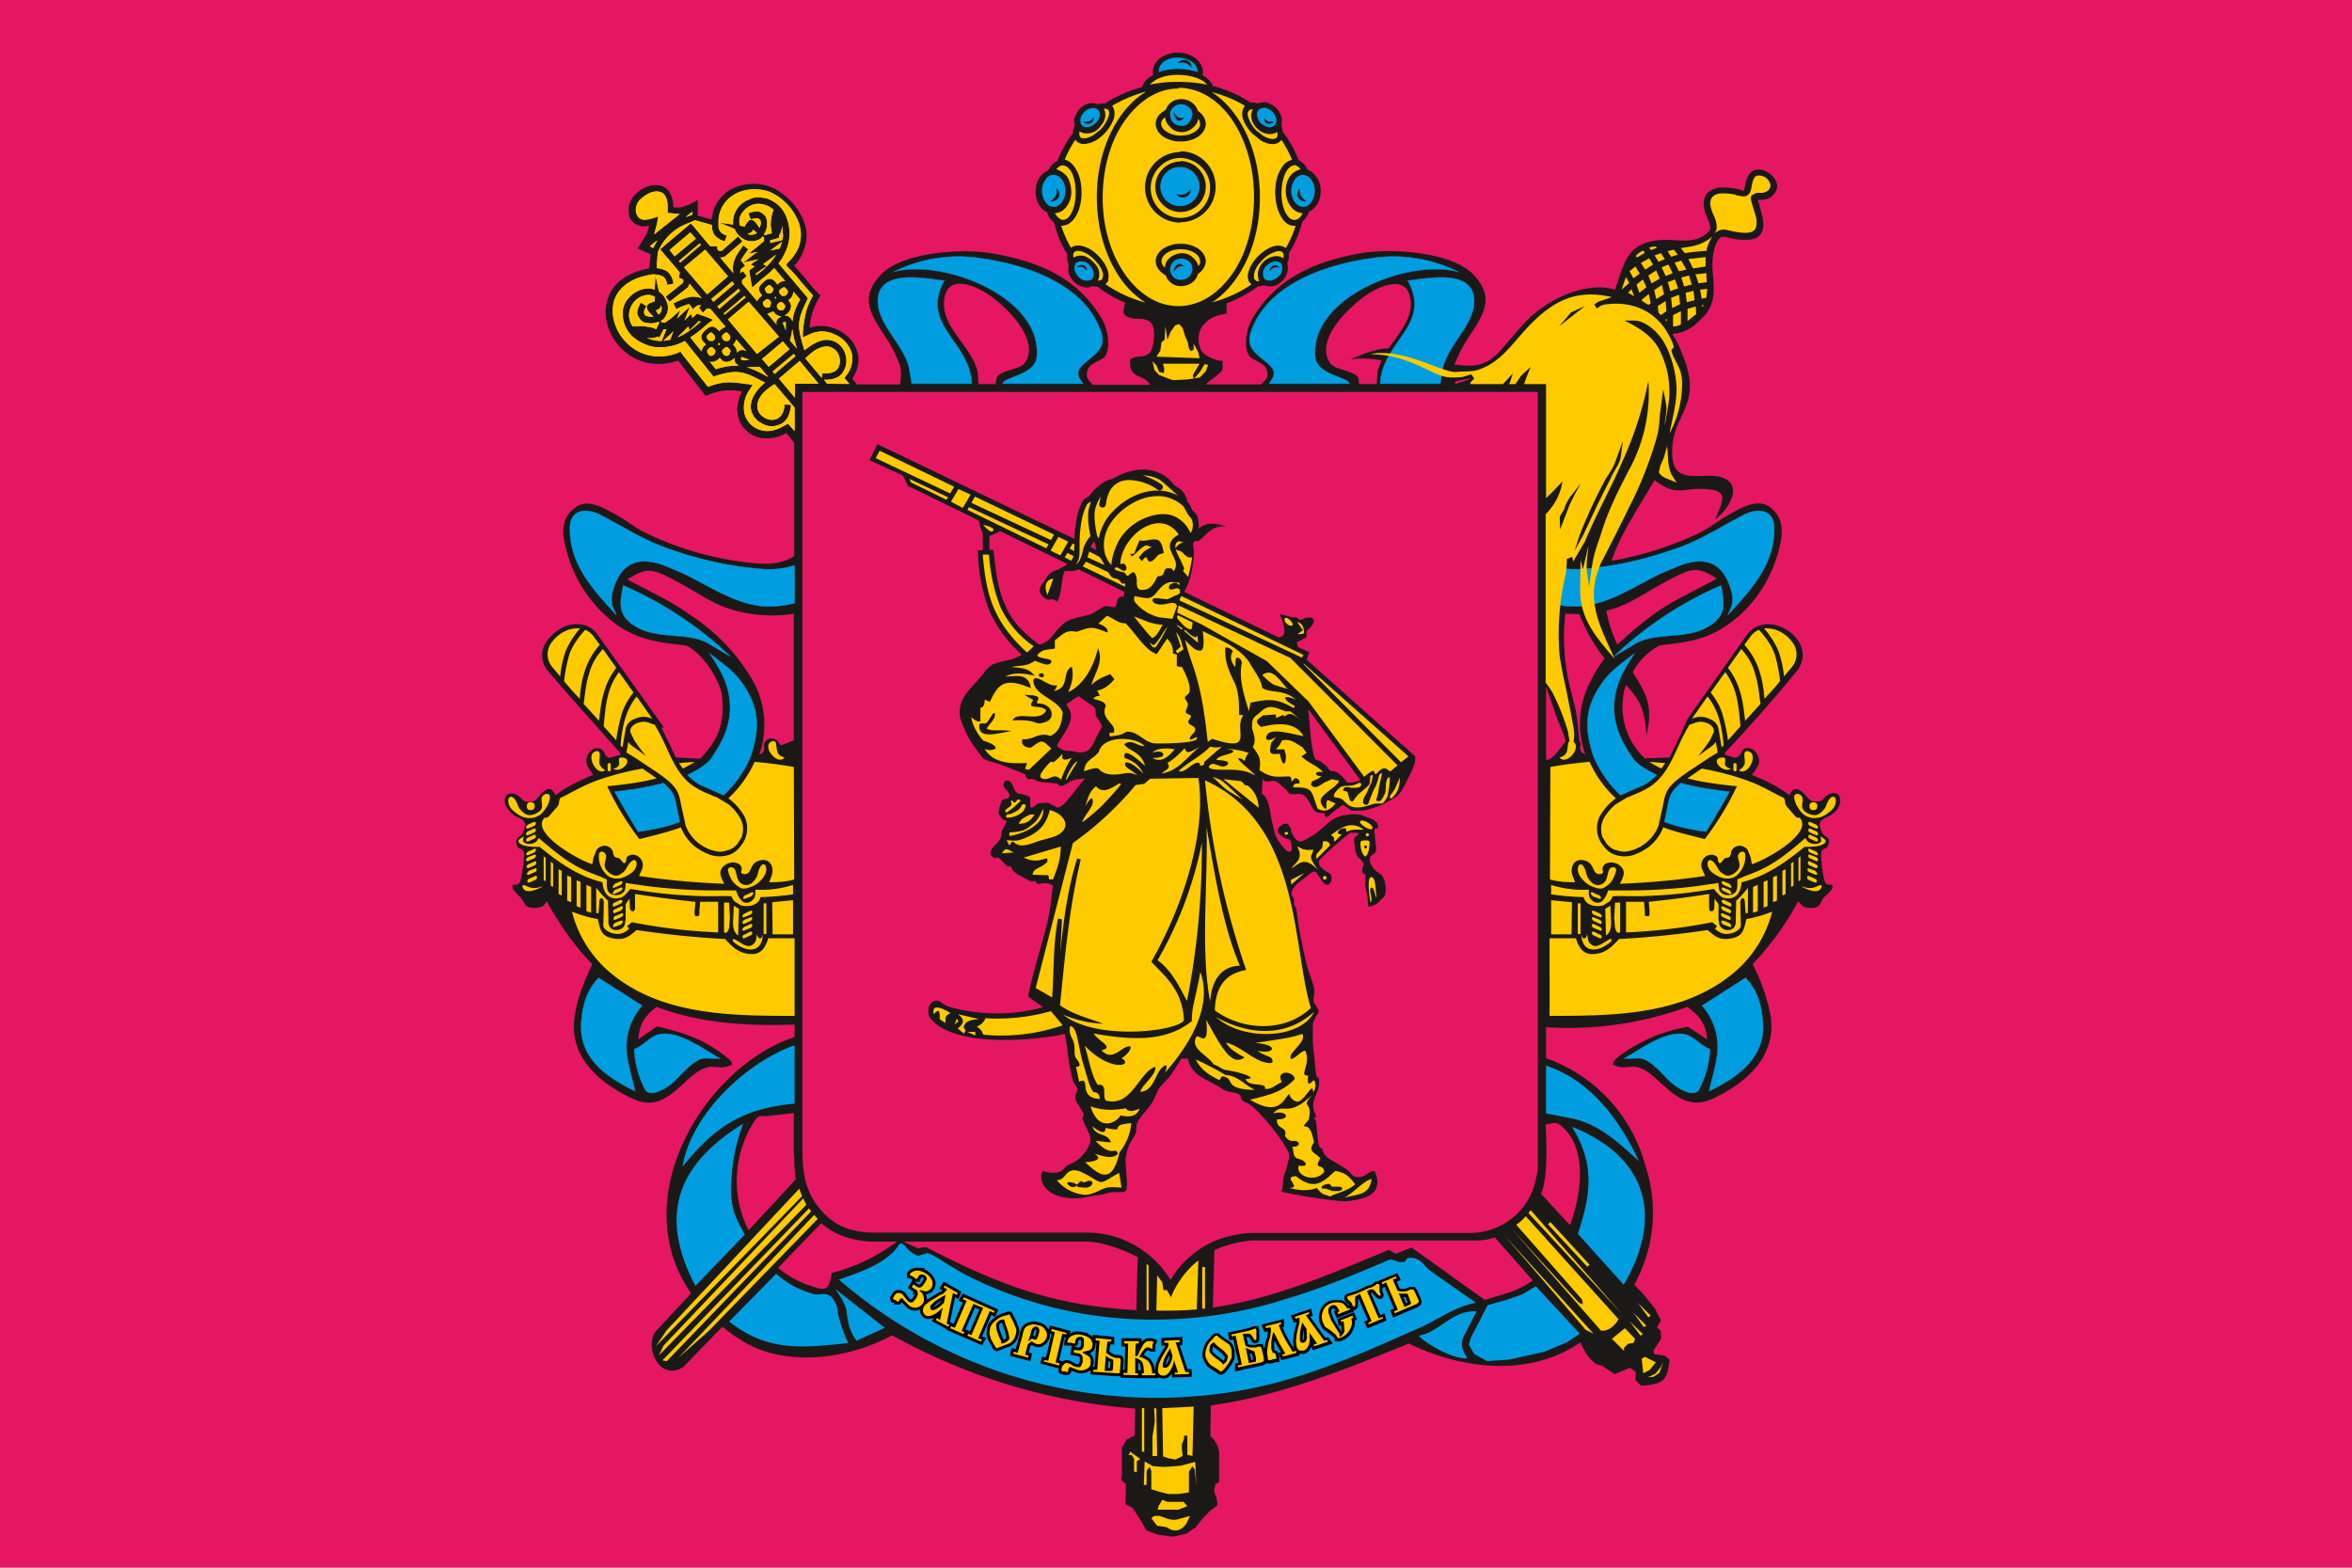 <svg height="400" width="600" id="svg43" viewBox="0 0 600 400" xmlns:xlink="http://www.w3.org/1999/xlink" xmlns="http://www.w3.org/2000/svg"><g id="g45"><path fill="#e51662" id="rect1" d="M0 0h600v400H0z"/></g><g id="g44" style="display:inline"><path fill="#1b1918" d="M377.3 316.5h-57.9c-3.7.3-8 1.6-9.6 2.5l-.4 14.6c15.6-2.2 30.2-8.6 44.9-14.7l1.8 1 4-1.6 18.7 13.4 6.7-2.1c1.6-.5 4-1.8 5.5-2.9l-9.7-11q-1.9.7-4 .8M309.7 22a34 34 0 0 1 9.4 4.2q.9-.1 1.8.2 1-.4 2-.3 1.4.3 2.7 1.5a5 5 0 0 1 1.4 2.8l-.1 1.5.4 1.8q2.5 3.3 4 7.2a5 5 0 0 1 2.3 2.4q1.2.5 2 1.6 1.3 1.5 1.3 3.8 0 2.4-1.3 4-.6.8-1.6 1.3l-.4.8a6 6 0 0 1-1.4 1.8q-1.1 4.4-3.4 8 .1 1-.2 2l-.2.7q.2.7.1 1.6a5 5 0 0 1-1.4 2.8q-1.2 1.2-2.8 1.4-1 0-1.8-.3l-1.6.3a34 34 0 0 1-8 4.3V80c-2.2.5-3.3.6-5 2q-2.9 2.5-1.9 6.4c.6 2.2 2.8 3 4.9 3.6l1 .1v1.8c0 1.3-3.3 3-4.1 4l-.1.2h14c.8-.8 1.6-1.6 1.6-2 .3-3.1-1.9-3.4-4.1-4.8-1.8-1.1-2-6.6.7-10.7 6.3-10 16-14 27.3-16 7.5-1.3 23-.4 28.6 5.4 7.4 7.6-.1 12.9-3.4 20l-1.4 3c9.8 1.4 10.1-2.2 18.2-10.9 5.1-5.4 15-10.5 22.8-8.2l1-3c1.7-5 3-8.8 10-9.6q2.3-.2 4.3 0c2.5.1 4.9.3 7-1q1.8-1 2-2 0-1-.7-2.6a9 9 0 0 1-1-3.6q0-1.7 1-2.9 1-.9 2.7-1.3 2-.2 4.7.3h.2l1.7.5.2-1.1.2-1q.8-3 2.8-3.3 1.7-.2 3.2.9 1.5 1 2 2.7.4 1.9-1.7 3.5-1.4.7-2.4.6h-.5q-.4 0 0 .9l.9 3.4c.8 3.8-.6 5.4-2.8 5.8a16 16 0 0 1-6-.5l-1-.2h-.4l-.5.2c-.9.7-1.4 2.3-1.7 3.4q-.6 3-.2 6.3c.3 3.7.6 7.2-2.3 10.4l-2.1 2a10 10 0 0 1-6 2.5q1.5 2.3 2.6 5.3c5.3 12.7-2.2 14.7-2.6 23.9-.4 8.1 4 7 9.7 7 8.8.2 6.2 7.2 1.3 11.1 1-3.2 4-7-1.3-7.6-7.2-.9-8 2.3-14.2-2.4-4.5 7.6-8.8 14-11 20.6a86 86 0 0 0 21.5-6.7c3.7-1.7 5.8-3.6 8-4.8 3-1.7 7.5-4.6 10.8-2.3 3.8 2.8 3.5 6.8 2.4 11-2 7.7-6.6 14.7-13.2 19.2-6 4.2-11.5 4.4-17.3 5.2a17 17 0 0 0-6.8 6.8c3.2 5.2 5.4 8.3 3.5 16.1-.4-7.3-2.2-9.5-5.2-12.8q-.6 1.5-.7 2.9a18 18 0 0 0 5.5 15.8l5.5-.2h.8q2.5-5 4.6-9.9l15.2-21.5c2-2.6 4.9-3.1 7.6-2.3a10 10 0 0 1 5.5 4c1.4 2.2 1.6 5-.4 7.6a417 417 0 0 1-18.3 20.8l-.1.6 1.2.3c.9.3 1.1.4 1.6.4q.4 0 1-.6c.3-.4.6-1.4 1.2-1.7 2.3-.8 4.3 2 3.6 4q-.6 1.4-1.7 2.7c3.5 1.5 6.6 2.9 9.6 5.2.9-2.1 2.1-1.9 3.6-.5 1.2 1.2 1.6 2.3 3.5 2.1q1 0 1.6-.7c1.4-2 5-2.2 4.1 1.4q-.4 1.5-1.9 2.5c-.8.8-2.5 1-3 2s.2 2.1.5 2.9c.4.8 1.3.9 1.6 1.5q.3 1-.4 2c-.3.7-1.4.1-1.5 1.7s.4 5.6.9 7.1 2.1.3 2 1.3c0 1-1.7 2.2-2.4 3-.6 1-.7 1.8-1.6 2.2s-2.4.3-3.2 0-1-1-1.6-1.4a73 73 0 0 1-11.6 16 49 49 0 0 1 4.6 13.3c1.5 10.3-6.2 17-14.7 21-6.5 3-10.2-1.2-14.8-5.3-5.7-5.2-6.8-1.2-10.8-3.4.3-.5-.1-.6 1-1.6a40 40 0 0 1 18.2-8l4.9 3.2c-.4-4.4-2.2-6.1-5-8.3a89 89 0 0 1-36.1 5.2v7.9a40 40 0 0 1 25.3 27.3 38 38 0 0 1-2.8 30.5l2.4 2.5 2.9 3.6 1.5 3-1 1.8.9.8.2 2-2 3.1.2.9 2.6.4 1.3 1c-.5 5.5-1.6 6.2-7.2 6.7l-1.5-1.5.1-2.1-1.5-1-3.9 1.6-3.3-2.2c-3 0-5.5-5.9-5.4-5.9-13.1 9-30.3 6.9-43.8.3-16.7 6.8-33 13.4-50.5 15.8l-.1 4.8v3.1l.9.8.9 1.6.4 1.5v7.8l-.9.4-.4 1.8.7 2 .2 1.7-1.8 1.3-1.8 1.8-2 2.5-2.3 1.6-3.5.8-3.7-.5-3-1.1-1.6-2.7-2-3.1-1.8-.9.1-2.8v-2.4l-1.2-1 .2-1.3v-7l1.2-2 2-1 .2-6.9a151 151 0 0 1-62-18.7c-11.6 6.3-27.8 8.2-38.6 1.2q-2.6-1.6-4.7-3.4l-10 10.3c-6 3.7-9.8-4.6-7.2-8.9l9.2-9.9c-17.1-24.6 3.8-58 26.4-65.4v-3.2c-13.5.5-25-.6-35.2-4.5-2.8 2.2-4.3 3.9-4.7 8.3l4.8-3.3c7 1.6 12.4 3.4 18.2 8.2 1.2 1 .7 1 1 1.5-4 2.2-5-1.7-10.8 3.4-4.5 4-8.2 8.4-14.7 5.3-8.5-4-16.3-10.7-14.7-21 .7-4.9 2.5-9 4.5-13.3q-6.2-6.2-11.6-16c-.5.5-.7 1.2-1.5 1.4a5 5 0 0 1-3.2 0c-1-.3-1-1.2-1.7-2-.7-1-2.3-2.1-2.4-3.2 0-1 1.5.2 2-1.3s1-5.5 1-7c-.1-1.6-1.2-1.1-1.5-1.7q-.7-1-.4-2c.2-.7 1.2-.8 1.5-1.6s1-1.9.5-2.8c-.5-1-2.1-1.3-3-2q-1.3-1.2-1.9-2.5c-.9-3.7 2.7-3.4 4.2-1.4q.6.6 1.5.7c2 .2 2.4-1 3.6-2.2 1.4-1.4 2.6-1.6 3.5.5 3-2.3 6.2-3.7 9.6-5.2-.5-.9-1.3-1.8-1.6-2.6-.7-2 1.3-5 3.5-4 .7.2 1 1.2 1.3 1.6q.4.6 1 .6.4 0 1.5-.4l1.3-.3v-.2l-.1-.3-6.4-7.2c-4.8-5.4-9.6-10.8-12-13.7a6 6 0 0 1-.3-7.6q1-1.4 2.3-2.4 1.5-1.1 3-1.6c2.8-.8 5.8-.3 7.7 2.4l16 22.4.9 1.3-.7-.1 2.3 4.7 1.4 3h.7l5.5.3c4.4-4.6 6.3-8.5 5.6-15.9-.5-4.3-5.2-11.3-9.2-13-5.8-.7-11.3-1-17.4-5.1a34 34 0 0 1-13.1-19.2c-1.2-4.3-1.5-8.3 2.4-11 3.2-2.4 7.8.6 10.7 2.2 2.3 1.2 4.4 3.2 8 4.8a81 81 0 0 0 26.8 7.3c4.4.4 7.3 0 10.2-1.8V113l-1-1.3-1-1.2a10 10 0 0 1-6.7 1.2q-2.2-.5-3.6-1.9a7 7 0 0 1-2-3.6q-.7-2.9 1-6.3a14 14 0 0 0-8.7.9l-.6.2-.4-.5L173 92c-6 2-11.1.3-14.4-3a14 14 0 0 1-3.6-6q-1-3.2 0-6.5c1-3.7 4.4-6.9 10.6-8l.4-3.6-2.4-1.1-1-.4.6-.8 1.8-3 .6-2q-1.8.4-3-.2-1.2-.5-1.8-1.6-.5-1-.4-2.2 0-2.2 1.4-3.7 1.8-1.9 4-2.5 1.5-.3 2.9 0a4 4 0 0 1 2.3 2q.7 1.3.8 3.5c2 .2 2.7-.1 5-1.2l1.2-.7v4l3.5 1q.2-1.4.6-2.6a10 10 0 0 1 4-4.9q2.9-1.6 6.2-1.6 2.3 0 4.3.8a16 16 0 0 1 8.5 8.9q1.3 3.4 0 7-.7 2.3-2.5 4.2l2.9 3.3q1.4 1.9 3.3 3.8l.5.5-.3.5a18 18 0 0 0-2.5 7.7q3.4-1 6.6.3 2.3 1 3.8 2.6 1.5 1.8 2 4.1.5 3-1.5 6l.9 1.1.3.4h11c.5-3.8.3-4.5-1.4-8.1-3.3-7-10.8-12.4-3.4-20 5.7-5.8 21.1-6.7 28.6-5.3 11.3 2 21 5.9 27.3 16 2.6 4 2.5 9.5.7 10.7-2.2 1.4-4.4 1.6-4.1 4.8 0 .4.8 1.2 1.5 2h14.6c-1.6-2.9-5.3-1.4-5.1-5.8q-.1-.5.2-.8c2.2-1.5 5.5 1.1 5.9-5.6.4-7-5.3-3.3-7.4-5.6-.7-.6-.2-2.2 0-3.2q-3.7-1.5-6.9-4l-1.5-.2q-.9.5-1.9.3a5 5 0 0 1-2.8-1.5 5 5 0 0 1-1.4-2.7l.1-1.6-.2-.6q-.3-1.2-.2-2.1a28 28 0 0 1-3.3-8q-.8-.6-1.5-1.8l-.3-.9q-1-.4-1.7-1.3-1.2-1.6-1.2-3.9t1.2-3.9q.8-1 2-1.5a5 5 0 0 1 2.4-2.5q1.5-3.9 3.9-7a5 5 0 0 1 .5-2q-.2-.7-.2-1.5c.1-.5 1-2.4 1.5-2.8q1.3-1.2 2.7-1.4 1 0 1.9.3 1-.3 1.8-.2a34 34 0 0 1 9.5-4.2q.4-1.8 2.7-3v-.8q0-2.2 1.9-3.6a8 8 0 0 1 4.4-1.4q2.7.1 4.5 1.4 1.9 1.5 2 3.6l-.1.8q2.2 1.3 2.7 3zm-60.1 76h4.4c.2-1.5.1-2.1 1.6-2.8 2.5-1.2 4.9-1.2 5.9-2.7 3-4.4-1.2-11-8-16.4-3.9-3-12.4-7.1-12.7 1.2-.2 6.6 7.2 11.3 8.6 17.6zm160.2 57.8q.6 4 2.8 8.7 4.4-4.2 9.6-8c4.7-3.4 10.7-6 15.8-8.9-2.7-1.5-4.2-2.8-7.6-1.8q-2.6 1-5.8 2.8c-3.7 2-7.2 4.4-11 6q-2 .8-3.8 1.2m-.4 12.3a44 44 0 0 1-6.5-11.4l-3.6-.1a54 54 0 0 0 .5 15.4c.7 4.1 2.2 8.2 2.6 12l.5 5.1q.3.4.3.8c-.1 1-.3 2.1 1.2 2.5a23 23 0 0 1 1.1-18.1q1.6-3.4 3.8-6.2zm-10 21.1c-.5-2.2-1.4-3.8-2.2-6l-2.8-8v18.6c1.4.5 3.5-2.8 5-4.6M371.2 98l4.2-1.4q-1.8.1-4.2.8zm-18.7-6a23 23 0 0 0-8-.3c4.5-2 7.4-2.8 9.7-2.8 2.6-3.5 5.9-7.6 5.7-11.5-.3-8.3-8.8-4.2-12.6-1.2-6.8 5.4-11.1 12-8 16.4 1 1.5 3.3 1.5 5.8 2.7 1.6.7 1.5 1.3 1.6 2.7h4.5l.2-3c0-.6.6-1.9 1-3m48.1 220.6c3.4-9.2 4.2-20.6-2.7-25.7-1.1-.8-2.6 0-3.5 0 0 1.2.9 13.2-1.2 17.7zm-123 4.2h-47l3.6 1.7 2.1-.3c19.4 10 32.8 14.9 53.7 16.1 0 0 .2-12.3.4-13.5 0 0-7-3.8-12.9-4m-48.6 0h-7q-5.1-.4-9-2.4-1.8-1-3.3-2.3l-11 11.4q4.5 3.8 10.7 5.3c2.5.5 2.5-2.2 3-4a47 47 0 0 0 16.6-8m-37.8-2.9 12-13q-.4-3-.4-6.2h-.1V284l-7 .8c-1 .1-1.8-.6-3 1.2a28 28 0 0 0-1.5 28m11.5-125.1v-32.3a36 36 0 0 1-18-1.8c-3.9-1.6-7.3-4-11-6-2-1-4.2-2.3-5.9-2.8-3.3-1-4.8.3-7.6 1.8 5.2 2.9 11.2 5.5 15.9 9a49 49 0 0 1 16.6 17.7 23 23 0 0 1 1.2 18c1.4-.3 1.3-1.5 1.2-2.4s1.3-2 2.5-1.6c1.4.4 1.4 1.8 2 1.6z" id="path1"/><g id="left_part"><path style="fill:#009ee0;stroke:#009ee0;stroke-width:0.1;stroke-linecap:butt;stroke-linejoin:miter;stroke-dasharray:none" d="M161.8 267.7a24 24 0 0 0 2.9 10.5c1.4 1.8 5.2-.5 6.6-1.7 2.3-1.8 5.6-6.6 8.8-6.5l3.6.1c-4.1-2.3-11.5-7.9-16.4-5.9-1.7.7-3.4 2.7-5.5 3.5zm2-11.1-11.1-7.1c-3.1 3.4-4 6.7-4.4 11.2-.8 9.2 6.5 14.2 13.7 17.7-.8-3.7-2.2-7.7-2.2-11.5a16 16 0 0 1 4-10.3z" id="path2"/><path style="fill:#ffcb00" d="M202.7 239.4H196c-.8 2.4-1.8 4.3-4.8 4-2.8-.2-4.5-1.9-6.2-3.8q-11.3-.6-22.6-2.3c-1.9 1.6-3 2.6-5.6 2.2-3.4-.5-3.6-2-4.3-5q-3.4-.6-6.6-1.9a30 30 0 0 0 9.8 15.6c13 10.9 30.8 11 47 11zm-36.3-56-4-5.7a17 17 0 0 0-2.9 5.6q-.9 3-1.2 6.9l.5.5.8-4.7q.4-1.9 2.4-2.6 2.2-1 4.4 0m-4.8-6.7-3.7-5.2c-3 4-3.4 8.3-3.9 13.8l3.2 3.6q.4-3.1 1.2-6 .8-3.2 3.2-6.2m-4.4-6.3-3.4-4.8q-2.7 3-3.5 6.3c-.8 2.3-1 4.8-1.4 7.7l3.9 4.3v.1c.6-5.3 1.2-9.4 4.4-13.6m-4.2-5.9-1.5-2a5 5 0 0 0-2.2-1.8q-2.8 3-4 6.1-1 3.3-1.4 7 1.8 2.2 4 4.5.2-3.7 1.2-6.8 1-3.6 3.9-7m-5-4.2q-1.4 0-2.7.3a9 9 0 0 0-4.7 3.5 5 5 0 0 0 .3 6.1l2 2.4q.3-3.2 1.3-6.2 1.2-3 3.7-6zm37.7 49c-.7 4.3-2.7 4.2-7.7 2.2 1.5 1.7 5.7 5 8.2 3 1.6-1.3 0-3.8-.5-5.3M159.8 192l2.3 1.4 5.4 3.6c5.4 3.7 5.6 5 6.3 8.6l1.1 5a10 10 0 0 0 3.4 4.6q1.7 1.3 3.6 1.8 1.8.6 3.5 0 1.6-.3 2.8-1.8l1-1.6q.8-2.4-.2-4.5-1.2-2.3-3.2-3.9l-3-1.8-.6-.2c-1.4-.6-3.2-1.3-4.3-2-4.2-2.3-6.1-6.5-8-10.7q-1.3-2.9-2.9-5.6l-.7-.2q-1.5-.7-2.7-.5l-.5.1-.6.2q-1.4.6-1.7 1.7v.6l1 2.1q1.4 2.1 3 4l-3-2.2q-1-.6-1.5-1.4zm40.4 1.3q-.7-.2-1.3-.6c-.8-.7-.7-1.6-.9-2.6q0-1.3-1.2-.9c-2.6 1.3 1.7 6.4 3.4 4m-45.8 3.3q-.7-.4-1.1-.9c-.7-.9-.3-1.7-.3-2.7 0-.8 0-1.4-1-1.2-2.8.7.2 6.6 2.4 4.8m2.1-.4q.7-.1 1.1-.5c.6-.5.3-1 .3-1.6 0-.5 0-.8 1-.7 2.8.4-.2 4-2.4 2.9m-1.1-1.5q.4 0 .4.4v1.3q0 .3-.3.4h-.1a.4.4 0 0 1-.4-.4v-1.3q0-.3.4-.4m30.6 35.6h-1.3v7.6c.3 0 .5.3.7 0q.4-.3.6-1.2l.2-2.5zm1.2.8 1.3.8-.2 6.8q-.7-.5-1-1.3t-.3-2zm3-2.7 1.5-.7q.4-.2.5.3l-.5.7-1.6.6q-.4.2-.5-.2.1-.5.5-.7m-.2 4.7 1.5-.7q.5-.1.5.2 0 .5-.5.8l-1.5.6q-.5.2-.5-.2t.5-.7m0 1.6 1.5-.6q.5-.2.5.2t-.5.7l-1.5.7q-.5.1-.5-.3t.5-.7m0 1.8 1.5-.7q.5-.2.5.3t-.5.7l-1.5.6q-.5.2-.5-.2t.5-.7m0 2 1.5-.8q.5 0 .5.3 0 .5-.5.7l-1.5.7q-.5.1-.5-.3t.5-.7m-2.7 1.2c1.4.5 3.2 2.5 4.7 1.5 1.1-.7 1-1.6 1.2-2.8q.1.6.4 1 .7.4 1-.5l.1-.7c0 5.2-4.2 5-7.4 2.3-.2-.1-.5-1 0-.8m8.3-9.1h-.7v7.8h.7zm-3.7-5.2q1.2-1.1 1.5-2.3c.9-4 2.8-2.4 2-.2a5 5 0 0 1-1.2 1.8q-.7.8-1.8 1.4c-1.4.5-2.6 1.2-3.8.3q-1-.6-1.8-1.7-.7-1.3-1-2.5c0-1.1 1.4-1 1.8-.2s.4 2.2 1.1 3.1c1 1.1 2.4 1 3.2.3m-39.7 1.2q1.4 1.9 3 3.3l.1 4.5c0 .9-.1 1.8.6 2.5s2.1.6 2.8.1c.9-.6.8-1.2 1-2.2v-4l1-1.4.1 2.6.4.6h.6l.3-.5v-3.9a281 281 0 0 0 15.4 2l-.2 2.2v1q.1.5.5.5l.7-.2v-1l.2-2.5h4.6v7.8a141 141 0 0 1-22-2.6l-1.2 1 .5.7c-1.2 1-2.1 1.5-3.8 1.2-1-.1-2.9-1-2.8-2.2l.1-3.2V231c.3-2-1-2.4-1.1-1l-.2 3h-.6zm50.4-30.8a107 107 0 0 0-10-1.3 29 29 0 0 1-6.7 9.3 14 14 0 0 1 4.2 4.8 7 7 0 0 1-1 7.3q-1.4 1.9-3.3 2.4-2.1.6-4.3 0-2-.7-4-2.1-2.5-2-3.7-5c-2.6 1-5.8 1.8-10.6 3a76 76 0 0 1-8.2-13.5q7.7-.7 12.6-2l-3.6-2.5q-5.6 1-10.6 2.7c-3.8 1.2-7.5 3.4-9.3 4.3-1.7.8-.9.3-1.2.8s0 1.1-.6 1.9l-2.3 2.6c-.6.5-1 0-1.2.5-3 4 9.4 10.8 12.4 11.6l.3-1.7.8-2c1.4-1.6 3.6-1.2 4.2.6q0 .7.4 1.2c.3.3.9.2 1.3.5s.8 1.3 1.3 1.1.2-1.4.7-1.7c2-1.4 4.8.9 3.6 3.5l-.7 1.5q10.8 1.6 21.8 2-.8-1.3-1-2.4c-.4-2.4 3.3-4 5-2.4q.4.5.4 1c0 .4-.3.9 0 1.1q.8.5 1.6 0c.5-.3.8-1.4 1.2-2q.6-.9 1.4-1.1c3-1.2 4.4 1.7 3.3 4.1l-.5 1.3c1.5 0 4 0 6.4-.7zm-28.3.4q2-1 3-1.7l-4 .3zm-38.8 8.6q1 0 1 1t-1 1-1-1 1-1m2.9 21.5c-2 .6-2.8.5-4.4-.3q-.7-.2-.6.4c.8 2.5 5-.1 5 0m11.3-.5 1.2.5v6.6l-1.2-.4zm-2.5-1.2 1 .4v6.6l-1-.4zm-2.4-1.2 1 .4v6.4l-1-.4zm-2.2-1.6.8.4v6.3l-.8-.4zm-2-1.9.6.4v6l-.6-.3zm-1.8-1.4.5.4v6l-.5-.4zm18.1 17 1.6-.6q.4-.1.5.3-.1.4-.5.7l-1.6.6q-.3.2-.4-.2 0-.5.4-.7M135 224.2l1.6-.7q.3-.1.4.3 0 .5-.4.7l-1.6.7q-.4 0-.5-.3.1-.5.5-.7m22 9.5 1.5-.6q.4-.2.5.2-.1.5-.5.7l-1.6.7q-.3.1-.4-.3 0-.4.4-.7m-22-11.5 1.6-.6q.3-.2.4.2 0 .5-.4.7l-1.6.7q-.4.1-.5-.3zm22 9.8 1.5-.7q.4-.2.5.3-.1.4-.5.7l-1.6.7q-.3 0-.4-.3 0-.5.4-.7m-22-11.5 1.6-.7q.3-.2.4.3 0 .5-.4.7l-1.6.7q-.4 0-.5-.3.1-.5.5-.7m22 5 1.5-.6q.4-.2.5.2-.1.5-.5.7l-1.6.7q-.3.2-.4-.3zm0 1.6 1.5-.6q.4-.2.5.2-.1.5-.5.7l-1.6.7q-.3.1-.4-.3zm0 3.2 1.5-.7q.4 0 .5.3-.1.5-.5.7l-1.6.7q-.3.1-.4-.3 0-.5.4-.7m-22-13 1.6-.7q.3-.2.4.2 0 .5-.4.7l-1.6.7q-.4.1-.5-.3l.5-.7m0-6.8 1.6-.7q.3 0 .4.3 0 .5-.4.7l-1.6.7q-.4.1-.5-.3.1-.4.5-.7m0 1.7 1.6-.7q.3 0 .4.3 0 .5-.4.7l-1.6.7q-.4.2-.5-.3.1-.5.5-.7m0 1.6 1.6-.7q.3-.1.4.3 0 .5-.4.7l-1.6.7q-.4 0-.5-.3.1-.5.5-.7m0 5 1.6-.6q.3-.2.4.2 0 .5-.4.7l-1.6.7q-.4.1-.5-.3.1-.4.5-.7m23.1 4.6q1.5-.7 2-1.8c2-3.7 3.4-1.6 2.1.4q-.6.8-1.7 1.4-1 .6-2 .8-2.5.4-3.9-1.4-.7-.8-1.2-2.1c-.3-.8-.4-2-.3-2.6.2-1.2 1.5-.7 1.8.2.2 1-.7 2.2-.2 3.3.6 1.3 2.5 2.3 3.4 1.8M134 207.7q-1.4-1-1.8-2c-1.4-4-3.3-2.3-2.2 0q.4.8 1.5 1.6a6 6 0 0 0 2.1 1.2q2.4.7 4.3-.7.9-.8 1.6-2a6 6 0 0 0 .8-2.4c0-1.2-1.5-1-2-.1s.4 2.3-.3 3.3c-.8 1.1-3 1.8-4 1.1m-.4 5.7c-.5.4-2 1-1 1.8 1.3 1 3.6.8 5.1.9 4.5 3.7 9.7 7.5 16 9 .2 2.5 1.4 4.7 4.5 4 1-.2 2-1.6 2.6-2.3q8.5 1.5 17 1.8c3.3.2 7-.1 8.8.1q.4.9.8 1.3l1.6 1c1.8.5 4.5.1 5-2.1q4-.1 8.3-.7v-2.4a27 27 0 0 1-9.6 1.2c0 1.2.1 2-.9 2.8a2 2 0 0 1-2.1.4c-.9-.5-1.7-2-1.9-3h-3.7c-2.1 0-5.6 0-8.9-.2s-7.2-.5-10.7-1l-4.9-.7q0 1-.2 1.9-.8 1.2-2.3 1.2c-2.6-.2-2.3-2-2.3-4-2.1-1-4.7-1.8-6.4-2.7-4.1-2-7.5-4.9-11-7.9-.7 2.2-4.1 1.7-4 .6zm63.4 16.8 5.3-.5v8.7h-5.2z" id="path3"/><path style="fill:#009ee0;stroke:#009ee0;stroke-width:0.1;stroke-linecap:butt;stroke-linejoin:miter;stroke-dasharray:none" d="M181.5 193.4c3.8-5.5 6-11 4-18-1-3.4-2.6-5.8-4.5-8.7 3.1 2.4 6.4 4.6 8.6 8 4.4 6.4 4 11.7 2 18-.9 2.3-2.9 6.3-7 10.2l-1.4-.6-.6-.3-4.1-1.8a12 12 0 0 1-3.1-2.5c4.8-2.2 6.2-4.3 6.1-4.3zm-24.4-36.6c-5.8-6.4-11.8-12.7-11.7-22 0-4.8 4-5.2 7.4-3.6 6.5 3.3 11.8 7 18.9 9.2a90 90 0 0 0 22.8 4.8c3 .2 5.3-.1 8.2-.9v9.6q-4 1-8.1.8c-7.4-.8-13.6-5.1-20.1-8.3l-5-2.1q-10.6-4-13.3 7c-.5 2.4 0 3.4 1 5.5zm29.2 10.7a93 93 0 0 0-27.3-18.1c-1.1 5-1.3 8.2 4 10.9 5.5 2.8 13 1 17.9 4zm-12.9 42.2q-4.5 1.7-10.6 2.5c-2-3.1-5-8.4-6-10.2q7.5-.8 12.4-2.2c2.7 2.2 2.9 3.5 3.4 6z" id="path4"/></g><use xlink:href="#left_part" transform="matrix(-1 0 0 1 598 0)" id="use4"/><g id="left_part2"><path style="fill:#009ee0;stroke:#008bd0;stroke-width:0.1" d="M241 71.6c-4.4-.4-16-3.1-17 4.2-.9 6.7 7.1 12.3 8 18.7l.6 3.4h15.3q0-1.2-.3-2.3c-1.8-9-12.6-13.5-6.7-24zm-13.1-2.2a37 37 0 0 1 21.6-3.6c10.9 1.4 25 5.8 30.3 16.3 2.5 5 1.8 6.7-2.2 9.8-3 2.4-3.3 3.3-1.3 6h-20.5q0-.3.5-.7c2.3-1.4 7.8-2.2 8.2-6.2 1.3-15.4-24.3-25.1-36.6-21.6z" id="path5"/></g><use xlink:href="#left_part2" transform="matrix(-1 0 0 1 600 0)" id="use5"/><g style="fill:#1b1918;fill-rule:evenodd" id="g43"><path style="fill:#009ee0" d="M394.4 271.9c10.4 3.4 18.2 12.5 23.7 24.4-5.1-4.7-10.3-9.6-17.4-11l-6.3-1.2zm-191.7-5.2c-12.4 4.4-26.4 17.6-28.6 31 8.6-10.7 15.8-14.9 28.6-16.1zm26.7 50.8c-3 4.9-10.4 7.2-15.4 9a124 124 0 0 0 103.5 28.1c16-3 30-9.3 44.6-15.8 5.4-2.4 8.4-5.1 14.4-6.4l-11-7.7c-2.5-1.8-2.3-2.5-3.4-3.1q-1.6-.9-2.7-.6c-.7 0-.7.8-1.2 1H357l-2-.6c-.6 0-.4-.1-1.9.6-8.5 3.6-16.7 7-25.6 9.6a110 110 0 0 1-34 5.1 105 105 0 0 1-47.1-11.4c-3.8-2-6.8-4.2-8.6-5.1s-1.5-.2-2.1-.2-1 .5-1.6.4-1.7-1-2-1.2c-.5-.2-2-2.7-2.6-1.7zM190 315c-2.3-4.2-3.3-6-3.5-10.8a48 48 0 0 1 3.1-17.5c-17.2 10.6-21.5 23.7-12.2 41.4zm28.5 27.1a12 12 0 0 1-2.2-5.2c-.3-1.1-.2-2.4-.6-3.4-.5-1.6-1.7-3.2-2.6-4.6l12.6 9.9zM198 325l-12 12.2c10 7.8 18.5 6.7 30.4 5.5q-1.6-3.4-2.5-7c-.3-1-.2-2-.6-2.9-.5-.9-1-2-2-2.4-1-.5-2.3.1-3.7-.2q-5.5-1.5-9.6-5.2m176.3 21.6c-1.3-2.3-2-3.6-.6-6.2l3-5.8c-6.3-.4-9.5 5.4-14.8 6.2 1.5 1.7 8.3 6 12.4 5.8m28.7-6.3-3.3 2.2-5.7 2.4-9 2-5.6.4-3.3-1.8-1.4-2.4.6-2 1.7-3.2 2.5-4.9 4.7-1.3s4.2-1.4 4.4-1.6l3.2-1.9zm11.2-12.5-11.7-13c3.1-9.3 4.7-17.4-1.5-27.3 19.1 7.6 23.5 22.8 13.2 40.3" id="path6"/><path style="fill:#e51662" d="m377.1 314.5 1.5-.3a17 17 0 0 0 13-12.4l.7-3.2V100H204.7v193.5q0 4 .6 7t2.4 6q2.7 4 6.2 6 3.5 1.8 8.2 2h55.4a25 25 0 0 1 21.1 12.1 24 24 0 0 1 17.1-11.6q1.9-.4 3.8-.4h55.8z" id="path14"/><path d="M326.1 162.6q.8 0 1.2-.5c1-1-.4-4.3-.8-5.4l3.2.8h1c.3.1.8.9 1.3.6 3.1-1.5 4.6.3 1.3 2.9v1.6l-2.5 1.3.3 1.2 2.4 1.1.6.3-.3.5-.5 1.3 27.3 24.3.5.5-.1.1q.2 1-.5 2.6c-.4 1.1-1.4 3-2 4.2s-1 2-2 3c-1 .8-3.3 2-3.9 2.3-.7.4-3.2 1.1-3.7 1.3s-3.8.4-4.2.2l-2-1.4-.5.2-2.3 1.7q-.8.9-1.5 1.2c-.5 0-.2-.7-.7-1-.5-.2-1.5.1-2.2-.5s-1.2-2-1.7-2.7-.8-1.3-1.6-1.6-2.3.1-3-.1-.6-.7-1.2-1.2-1.7-1.6-2.5-2-1.8.1-2.4 0c-.6 0-.6-.4-1-.6l-.2 3.5c0 .5.8.6 1 1.2q.5.9.9 2.4l.6 3.3.8 3.5q.6 1.6 1.7 2.9c.7.8 1.3 1.8 2.1 1.7s.5-1.6.4-2.1q0-.6-.5-1l-1.3-.4q-.7-.4-1.2-1-.5-.4-.4-1 .1-.8 1-1.2.6-.6 1.4-.4c.4.2.7 1 .9 1.3s-.1.5.2 1 1 2 2 2.2c1 .1 2.4-1 3.3-1.5 1-.5 1.5-1.1 2.4-1.8s1.9-1.8 3-2.4q1.8-1 3.7-1.1 1.6-.3 3.2 0l2.9 1.1q1 .6 1.3 1 .4.8.2 1.3c0 .3-.4 0-.6 0-.2.3-.3.3-.3.9l.3 2.6c0 .8.3 1.7.1 2.4s-1.2.9-1.4 1.4q-.3 1 0 1.7a6 6 0 0 0 1.3 1.8c.5.5 1.4.9 1.8 1.5q.6 1 .7 2.1a7 7 0 0 1 0 2.4q-.3.9-1 1.3-.6.8-1.7 1.5l-1.7.5-.1-2c-.1-1.3-.6-3-.7-4l.2-2.1c-.2-.5-.7-.2-.8-.6q-.2-.6 0-1.3c0-.4.5-.6.2-1.2s-1.3-1.3-1.7-2q-.5-1.4-.5-2.5-.3-1-.1-1.8c.1-.5 1-.7 1-1q0-.5-.6-.4h-1.5a97 97 0 0 0-7.4 6.5c-.9 1-.5 1-.5 1.4q0 .4.4.8l1 .9 1.4.8q.4.5.4 1.3 0 .7-.6 1.3-.4.5-1.2 0-.6-.6-1.1-1.4l-1-1.5q-.6-.4-1.1 0c-.5.2-1.2.9-1.7 1.3l-1.8 1.3q-.9.9-1.5 1.8-.3.8-.2 1.4l.6 1v1.2c0 .5.4.6.6 1.4l.4 2.9c.2 1.4.5 3.6 1 5.6q.6 3.2 1.4 6.2c.5 2 1.4 3.8 1.7 5.3.3 1.4-.2 2.5-.1 3.3 0 .8.4.8.6 1.3s.7.9.7 1.4c0 .6-.6 1-.8 1.6s-.6.9-.7 2v4.5l.8 7.9c.3 1.5.6.6.7 1.1.5 2.4-.8 4-1.3 6.1a4 4 0 0 0 0 1.8c0 .6.6 1.3.6 1.8s-.6.3-.6.6.4-.3.6.8.4 4.6.7 5.8.7.8.9 1.2l.5 1.3 1 1 4.7 2.8 1.3 1.3q.5.6 1.2.7t1.6-.1c1.4-.6 1.6-1.4 3.1-1.4.6 1.8 1.1 2.9.2 4.7a4 4 0 0 1-1.9 1.7q-1.2.6-3.3 1c-1.4.2-2.3.5-5.2.1-3-.3-10.1-1.4-12.4-2-2.3-.4-.8-.5-1-1l.2-1.3c0-.6.1-1.6.3-2.2l.6-1.7.6-2.4c0-.8.3-1-.4-2.3a50 50 0 0 0-8.6-10.8c-1.3-1.2-2.1-1.2-2.8-1.8s-.2-1.1-1-1.6-2.4-.5-3.3-.9c-.9-.3-1-.6-2-1.2l-3.8-2q-1.5-.9-2.5-2-1-1.3-1.4-3h-1.6l-2.3 3.6c-1 1.5-2.5 2.8-3.4 4-.9 1.4-1 2.5-2 3.9-.8 1.4-2.7 3.2-3.4 4.5s-.2 2.1-.6 3.1l-1.6 2.8a15 15 0 0 0-1 4l.3 4.4q.2 1.7 0 2.5c-.1.7 0 1-.8 1.2-.7.2-2 0-3 .1s-1.4.4-2.5.6c-1 .2-2.6.3-3.8.6-3.8 1-11.6.2-11.7-5.4q0-.8.6-1.2 2.7.9 4.5 0c.6-.4 1.2-1.2 1.7-1.5l1.7-.8c1.8-1 4.6-4.3 4-6.4-.2-1-1.6-3.5-1.9-4.4s.5-.7.2-1.5-1.5-2.5-1.9-3.3q-.3-1-.1-1.4c0-.5.5-.9.4-1.6s-.9-1.4-1.2-2.5l-.8-3.8c-.3-1.9-.8-6.5-1.2-7.8-2.5.8-27 4.6-34.1-3.8-1.5-1.6-.5-5.1 1.9-4.6.7.2 1.3 1 2.4 1.4a45 45 0 0 0 24.3.2l-3.8-2.7c.6-4.2 3.8-14.3 4.9-19 1-4.8 1-6.3 1.4-9.4l-1-.4c-.8-.4-2.2.1-2.8 0s-.3-.5-.7-.7c-.4 0-.7.3-1.4 0l-2.5-1.4q-.9-.4-1.5-1c-.4-.3-.7-1.1-1-1.4s-.3.4-.8 0c-.5-.3-1.5-1.7-2-2-.5-.5-.5 0-1 0-.3-.2-1-.4-1.2-.9q-.2-.8.4-1.6.3-.5.9-1t1.2-1.5c.3-.6.2-1.4.5-2.2.3-.7 1-1.6 1-2.2s-.7-.2-1-.6l-1-1.4.2-1.5.7-1.8q.4-.4.9-.5 1 0 1-1c0-.7-1.5-1.6-1.5-2.5s.8-1.4 1.5-1c.8.4 1.1 2.2 1.7 2.8s1.2.4 1.8.6l1.5.5q.4.5.3 1v1.5q.1.5.7.3l1.3-1 2.3-.2c.7 0 1 .6 1.6.7s.8 1.2 2.3 0 3.8-4.6 5.8-6.9l-2.3.3c-1.3.1-2.6 1.4-3.5 1.6-1 .2-.7-.4-1.6-.6l-4-.4c-1-.2-1.4-.6-2-.7-.5-.2-.7.2-1.1 0s-.7-1-.8-1.2-5.8-2.3-6.7-2.7c-1-.3-3.6-.9-4.1-1.5-1.7-2.3-3.4-4.3-4.5-7-.5-1.3-1.4-2.9-1.4-4.5 0-4.1 2.8-6.1 5.2-9 1-1 1.2-1.7 1.9-2.3s1-1 2-1.3c1.2-.5 3.4-.8 4.6-1.2l2.2-1a34 34 0 0 1-8.2-11 44 44 0 0 1-3-15l-.1-.7h1.3V136q-.6-1-1-3.2l-18-8.8h-.2v-.3l-1.2-2.4-7.9-3.6-.6-.3.3-.6 1.5-3 .3-.5.5.3 49.7 23.9q0-2 .4-4.2.4-3 1.5-5.1.6-1 1.3-1.3l.5-.3.8-1q1.3-1.5 3.2-2.7.7-.4 1.3-.5l.6-.2 1.2-.6q2.2-1.2 4.7-1.6 3.6-.7 7 1.1a9 9 0 0 1 2.4 2q.6.8 1.3 1.2a5 5 0 0 1 2.6 3.7l.1.1q.5.6.8 1.3l.4.8.4.4c.6.6 1.1 1.1 1.2 3.2v1.1c1.6-1.4 3-1.5 5.6-1l1.8.6c-4.8-1.2-6.5 4.2-8.1 3.5q-.3-.1-.8.7a13 13 0 0 1 .2 3.7q-.2 2.3-.8 4.6a18 18 0 0 1-1.6 4zm-47.9-23 1.5.7-.2-.8-.3-1.2-.1-.2zm79.3 56.5-.2.2zM347 199l-13.3-18.1c.5 3.7.5 7.6 1.3 11.1.2 1.2.3 1.3.6 1.7.4.4.8.3 1.3.6l1.6 1.3c.4.4.4.8.8 1 .4.3.7 0 1.6.4s2.1 1.7 2.8 2.7h.5a7 7 0 0 0 2.5-.5zm-60.2-48-11.6-5.7q-1 .4-2.3.4h-1.3c-1.1 2.6-.5 5.3-1.9 7.8l-.9-.5c-.5-.3-1.2.2-1.8-.1s-1.6-1.2-1.8-2q0-1.2 1-2.3 1.4-2.8 3.6-3.2l1.8-1 .7-.5-17.2-8.4q-1.7 1-2.7 1.2v3.6h1l.1.5c.6 6 1.3 10.2 3 13.8 1.5 3.6 4.1 6.5 8.5 9.8q.9 0 2.1-.8c1.4-1 2.9-3.7 4.8-4.9 2-1.2 4.8-1.4 6.4-2 1.7-.8 2.4-1.6 3.5-2 1-.2 1.9.4 2.6.2s.1-2.7 2-2.7l.3.1zm-11.7 26.6 4 2.8c.6.5.3 2 .5 2.3.2.4 1.7 2.4 1.5 2.8l-1.1 2c-1.3 2.4-1.5 4.4-4.5 4.5-.8 0-2-.4-2.6-.4-1.9-.2-1.6 0-3.3-1.3 1.5-3 5-6.5 3-9.6l-.6-1z" id="path15"/><path style="fill:#ffcb00" d="M344.4 201h1.5q.7 0 1.1-.3.4-.5.2-.8c-.5-.6-1.1.7-3.6.6q-.8 0-1.6.3-.8.6-1.4 1.4c-1 1.6.5 1.2 1.3 1.5 1 .4 1.6 1.6 2.6 2q.9.4 2.2.3t2.5-.5l1.6-.5h1.8c.5-.2 1.3-1.5 1.4-2 .2-1 .7-3.9.5-4.7q-.6 0-.8 1c-.3 1 0 2-.4 3.2q-.5 1.1-1 1.7c-.4.4-.6.2-.8.2q-.4.1-.4-.4l.5-1.8q.1-1.3.5-2.8l.5-2.2c-.4.2-.8.2-1 1.5q-.6 2-1.3 3.1l-.7 1.8-.6 1.6c-.4.4-1.3 0-1.3-.5q0-.6.3-1.3.6-.8 1-1.9l.9-2 .3-1.5q-.2-.5-.6 0l-.2 1.9c-.2.5-.2.4-.7.9l-2.2 1.9q-.9 1-1.3 1.7c-1 .7-1.2-1.8-1.4-2.2-.3-.6-1.7-.1-1-1 .4-.6 1-.3 1.6-.3" id="path25"/><path style="fill:#ffcb00" d="M357.1 198.4c0 1.8-.3 3.7-2 5.2q-1 .4-.2-1c1-1 1.6-2.9 2.2-4.2" id="path26"/><g style="fill:#ffcb00" id="g39"><path d="M300.2 154.8q.1-.5-.4-.8c-1.3-.6-3 .8-5 0-1.1-.4-1-1.4 0-1.4l3 .3.7-.3 1-.5q.9-.3 1.4-.7c.3-.3 0-.7 0-1q-.3-.3-.7-.3c-.4 0-1.1.4-1.5.3q-.5 0-.5-.4t.3-.9l.7-.3q.6-.2 1 0l.7.5v-.6l-1.9-.2q-1 0-2 .7c-2.2 1.5-2.4 4-5.4 3.3l-2.2-.4c0 .5-.3.9.2 1.6a10 10 0 0 0 2.6 2.3q1.5 1 3.5 1.5l3.4.4zm-3.6 4.6c-2.9-.1-4.7-1.2-7.3-2.1 1.4 1.8 3.5 4.4 4.6 5.5 1.1-.3 2.1-2.3 2.7-3.4m1.1 3.6-2.6 3.9c-3-1-5.3-5.2-8-7.9-1.5.2-3.1-1.2-4.7-1.9l-2.2 2q2.7 1 2.3 2.3c-3.7-1.5-4-1.6-7.8-.2-2.8-.5-3.3.4-5.6 2.2v2.1c-1.9.3-3.3.1-4.5 1.7.4 1 4 .7 3.6 1.7-.6 1.2-1.8.6-4.2-.3-2.4 1.6-3.2 1-6 1.6 4.8.3 4.8 1.2 6 2.2-2.5-.5-5.1-1-7.5.2 2.8 0 5.8-1 6.5 3-7.2-3.1-8.5-.6-10.5 3.5l-1.3-.6q0 2-1.1 2.1v3.4q-.8.4-2.3-1c.2 2 1.7 4.6 3.1 6q3.2 1 3.1 2-1.3.7-2.8.1c2.5 4.3 8.4 3.6 10.8 3.6l-.5 1.5 1 .2 5.7-5.4c-2.6-2.5-2.3-2.2-5.3-.2q-1.8-.1-2.2-1.3l.1-.9c2.5.4 4.4-2 7.1-.8 2.4-1 3-3.4 3.2-6-1.3-3.5-7.4-4.3-7.5-8.2.5-2 4.2 2 6 1.2q0 .8-.8 1.5c4.3-.7 1.9-4.8 4.6-6.2.6 2.4 0 4.4-.9 6.5 4-1.9 6.5-6.5 7.6-11.2 1.5 3.4-.8 6.3-1.7 9.4 1.6-1.6 3-2 4.8-2.8l1.1 1.3c-1.1 1.2-2.3 2.5-4.4 2.9l.7 1.4q-1-.2-1.7.7c2.4.6 3 1 3.2 1.8-1.6 3.5 3 4.6 2 6.9H283l.1.9c1.9-.2 2.8-.3 4.3-1.2 3-.2 4.6 3 7.5 3 .6 0 11.3.1 10.4-1.5-.2-.4-1.6 1-1.8.3 0-.8 1.5-1.6 1.4-2.4 0-.9-1.5-1-1.7-1.7-.3-.6.7-1.2.6-1.7s-1.1-.3-1.3-1c-.1-.5.6-1.4.5-2 0-.8-.8-1.2-.7-1.7 0-.6 1.4-.8 1.2-2.2 0-1.5-1-3.9-2-5.6l-1.3-.2v-3l-1-.3q.2-2-1.4-3.7zm-36.4 14.3c6 .1 2.5 1.5 3.4 2.2 3.9-.1 4.8 4 1.8 4.8-3 .9-1.2-.8-8.2-.5 1.2-2.6 6.9.7 8.6-2.5-1.4-1.8-5.3.1-3.3-2.7zm-3.3 9.2c-3.2-.4-4.9.2-6.3-.6.6-1.1 2.3-2.5 2.1-3.7s-1.5 1.8-2.2 2.3c-.4.3-1.6-.3-1.8.5 0 .8 0 2 1.6 2.3s4-.3 6.6-.8m7.7-14.7q.5 0 .6.5t-.6.5q-.6-.1-.7-.5t.7-.5m5.3 20.6c-.7.7-1.6 1.7-2.2 2-.5.4-.3-.4-.9.1s-2 2.2-2.4 3q-.4 1 .6 1.2c1.9.5 2.5-1.7 4.6.2.8-2.2 1.4-3.5 2.7-5.6q-.7.4-1.3.5-1 .1-1.1-.4zm5.5 4.4c.4-2 .7-2.3 2.4-3.6.4-.2 1.4-1.3 1.4-1.3 1-4.4 9.6-4 11.7-1.5-2 0-3.3-2-5.2-.5 1 1.7 4.3 1.8 5.3 5.5-.7-.6-5.9-5.5-5.2-2 2.3.8 3.6 1.8 4.8 4 0 .1-3-3.3-4.6-2.8-.6 1.2 1.6 1.8 3 3.2-1.5-.6-2-.7-3.6-.4q-4.6.8-6.2-1.2c-.6-.6-3.1.4-3.8.6m-4.3 2c.8-1.6 1.7-2.8 2.7-4.6-1.6.7-3.7 5.7-2.7 4.6m24.1-1.4c1-1 2.6-1.3 1.5-2.7q2.3-1.4 4.4-3.8c.6 1.4.7 1.4 4-.4-3.3 2.3-5.1 6-9.9 6.9M294 192c1-1.1 3.7-1.2 5.7-.8-1 1-3 3.8-5.7 2.2q1.6 0 2.5-.4c.5-.3.5-1.8-2.5-1m17.7-1.5q-1.5.4-3 0c-2.2 2.4-5.7 4-8 6.2 1.5.9 3.7-2.7 5.3-2l.2.7q.5 0 1-.4v-.6zm6.9 1.8c.3-.4-4.5-1.3-5.4-1.2-.8 0 2 .1 1.3.8-.8.7-3.7.8-4.2 2 2 .1 2.7.3 3 .7q0 .8-1.3 1c-.7 0-1.9-.7-2.6-.7-.6 0-1.8 1-.2 1.3 1.5.4 5.3 0 7.3.4 2 .3 2.2.6 3.7 1.2-.5-.7-5.6-4.7-4-4.3q.6 0 1.3.7.4-1.4 1-2zM306.2 248c4 10.7-6.3 22.6-9 25.7 1-2.5 0-2.2-1.2-.8-1.5 2-1.9 5.4-5.1 5.7.3-1.7 4.3-4.5 3.8-6.4-4.2 1.4-6 10.4-12.6 8.6-1-1.2.6-4.4-2.1-4-1.7-2.8-2.2-6.6-3.3-10 6.7 7 12.7 5 9.4 3.2 1.4-.8 2.5-2.2 2.3-3-2.2-.4-4.4 4.2-7.4 1 3.4-.8-.7-2.2-2-4.3 13 2.4 19.8 1 25.1-3.2-.3-2.9 1.2-7 2.1-12.5m-63.7 10.5q-5-3-4.3.3c1.4-1.6 1.6-.8 1.5 1.2l1.4 1c.4-.8-.6-1.6 1.4-2.5m1 2.9 1-.8-.4-.7zm5.3 1.9h-2l2 .9zm36.7 36 .6 3.7c-1.2 0-2-.2-3.7 0-1.7.4-4 2.2-6.2 1.8-2.3-.3-5-1.6-6.6-3.7 2.1.1 2.1-2.4 4.3-2.5s5.5 2.8 6.9 3c1.3 0 3.1-1.6 4.7-2.3m-6.9 2.4c0-.5-.7-.4-1-.4l-1 .4c-.4 0-.6-.4-.9-.3s-.7.7-1 .8c-.4 0-.4-.3-.8-.4-.4 0-1.4-.4-1.6 0s.7.9 1 1q.5.2.9 0l.6-.3c.2 0-.2.4.3.4s2 .3 2.6 0q1-.4 1-1.2m12.1-18.8c-1.1.3-2.7 1.2-3.6-.1-3 .5-6 .6-9-.5 2.2 7 7 3.8 7.6 2.3 2.3.5 4 .4 5-1.8m-2.2 3.8c-6.4.4-.6 2.4-6.6 1.2.1 2-2 .7-3.3-.4.8 2.7 4 1.6 4.7 4.1l-3.9-.4c4.3 4.6 5 1.2 5.7 3.3-1.6 1.5-3.5.6-6 0 2.9 1.7-1.6 2.2-2.4 2.1 3.6 3.4 6.9 6 8.8-2.5a14 14 0 0 0 3-7.4M273 261.9c-.5 2.2.8 3 1 4.5.3 1.5-.1 2.8.5 3.6 1 1.3 1.4 2.2 0 2.2l.8 3.8c3.2-1.5-.6 4.2 5.3 4.4-.5-2.5-1.4-1.1-2-2.2-.9-1.6-1.4-4-2.1-6.2-1.5-4.5-1.5-10-3.5-10.2m76.9 39c-2.2.6-4.6 3.6-7 4.8 3.9-1 6.4-.7 7-4.8m-9.3-2c-2.7 2.3-5 5.4-10 1.3-3.7.2 1.8 3-1.7 3 2.2.6 4.8.9 7 0 1.7 2.2 2.2 1.5 3.3 2.2 2.1-1 4.5-1.4 6.5-3.1-1.1-1.5-2.2-3-5-3.4zm-.7 4c-.5-.1-.4-.7-.8-.7q-1 0-1.6.4-.6.3-.2.8h1l1.6.6h1.7q.6-.2.8-.5.1-.4-.5-.6zm-5.3-23.3c-6.4 6-7.1 1.5-9.8 4.6 3.6-1 4.6 1.6 1 1.5-.4 2.6 2.8 1.8 2 4.2q.9 1.5 2.2 1.3c1.5-.2 2.2 1.6-.4 1.5.6.7-.1 2.7 1.7 3.1s3 2.2 0 1.7c-.9 2.7 4.3 4.5 6.5 1.6-.2-2.4-2.8-.2-1-3.5-1.4-1.5-3.3-1.6-1.6-4-.3-1.3-.5-3.1-1.7-4-2 0 .3-1.3.4-2 1-5-2.2-2.4.7-6m.6-21.3c-7.3 6.6-16.7 5.9-25 1.3 6.8 6.2 21.6 5.7 25-1.3m-30.2 12c1.2 2.6 3.2 4 6.1 5.4l.6-1c3.8.5-.2 3.3 8.4 3.5-2.7-1.4-4.5-3.7-7.5-3.8-2-1.3-5-2.8-7.6-4m27.2-6.5c-2.4.8-3 1-12 2.3 6.4.5 4.8 3 .6 2 2.2 1.7 4 1.2 3.8 2.9q-.2.6-2.8-.2c-2.7-1-5.8-4-9.1-4.8.7 1 1.3 2 4.8 3.8-3.3 2.4-5.8-2.4-9.8-9.6.8 7-1.4 4.2-2.4 4.2-2 3.1 2.8 4.8 4.3 7.2 1.2.3 2 1.2 3 1.4 5.2.8 8.3 2.3 5.2 2.3.5 2.2 5.4.7 4.9 2.5 1.6.3 2.8-1.1 4.3-1.7-1.7-3.2 3-2.9 3.3-.8-3.4 3.6-7.2 4.2-11.4 5.3 7.7 4.6 8.6-.5 10-1.5.3 1.4 1.5 2 2.2 2 1.3-.3 2.4-2.4 3.5-3.4.5.2.3.7.4 1a3 3 0 0 0 .3-3c-.5-.4-2 2.8-1.6-1.3-2.5.3.7-2.8-.6-6-.2-1.3-3.3 2.4-3.8 1.7-.9-1.4 4.2-4.3 2.9-6.3M317 204c-2-1.7-5-4.9-6.1-5.2l-1.6-.6c1.6 1.4 2.9 3 4.7 4zm-57.3 0c-.3 0-.5.8-.9.8-.3 0-.5-.7-.8-.5s.2.7 0 1.1-1.2.9-1.4 1.2q-.4.4 0 .5c.1.1 0 .5.5 0 .7-.4 2.5-2 3-2.5s-.1-.6-.4-.6m1.5 14.8 9.4-2.8c0 3.2-.8 5.4-2 8.4h-.9c-.3-.4 0-1.1-.5-1.1l-3.8-.1c.2-1.6 1.7-1.6 3.1-2.7.8-.6.8-.7.6-1.5l-2 .5c-1.7.2-2.4 0-4-.7zm-2.6-1.3c-1.7-.8-2-1.4-3 .2zm-1.8-3.1c1.1 0 2 .3 3.4-.1 4.2-1.4 6.6-3.4 7.6-7.6 4 1 5.9 4.8 1.3 6.7-1 .4-3.3.9-4.1 1.2-3.6 1.3-4.9 1.6-6.5.2-.5-.4-.9 1.2-1.1.8zm.7-2c3.7-.2 4.3-.8 5.8-2 1.5-1 2.3-3 2.8-4 .5 3.9-5 6.4-8.6 6.9zm6.4-4.5c-1-.3-1.7.2-2.4.6q-1.2.6-1.6 1.7 1.3 0 2.2-.5t1.8-1.8m-6.7-.2c.5.1.7 0 2.2-.8 1.4-.9 1-1.7 1.8-1.7s.3 1 0 1.5c-.5.8-1.8 1.5-2.7 1.7q-1 .3-1.7.2c-.3-.1-.1-.9.4-.8zm28.4-7.8c-1 .3-4 3.2-6 .7-1.9 1.6-2 3-2.8 5.3.1-.3 1.5-2.7 1.8-2.1 1 1.5-2.1 4.2-2.5 6q2.6-1.9 5-4.2l2.8-3c.8-1 2.8-3 1.7-2.7m20.2-1.4-12.4.2-1.5 1.3-2.2.3a84 84 0 0 1-16 14.8l-9.5 37 4.2 2.4c.5-6.7.2-13.4 1.5-20.1q.6 0 1 .2l-.4 8.4c.8-8 1.8-16 4.3-24l.9.3c-3 12.4-4 24.8-5.3 37.2 3.4 2.4 7.3 3.3 11 4.7q-5.2-.2-10.2-2.3c8.2 6.6 28.6 4.4 30.8 1.5-.2-7.9-5.3-11.7-8.3-15 8-14 14.2-33 12-46.9zm.8 16.4q.1 20.8-3.8 40.5c-1.9-3.5-3.8-7.7-7.5-10.4a98 98 0 0 0 11.3-30m1.2-4c.4 13.8-1.6 31.4.9 44.5.6-7.3 4.4-9 7.6-9.1-4.3-9.8-6.5-23.6-8.5-35.4m-.4-11.9c24.6 11.2 22.2 42.5 27 58.1-6.8 6.4-17.6 5.7-24.5.6.2-6.7 3.3-9.5 8-10.3a210 210 0 0 1-10.5-48.4m20.7 13.2q.5 0 .5.3t-.5.4q-.3 0-.4-.4 0-.3.4-.3m21.5 18c-.2-1.4-1-6.5.2-6.5 1.3 0 1 3.5 1.4 5.2-.5-.2-.6-2.8-1.3-2.5-1 .1.5 3-.3 3.8m.4-18.8c.8-.6-2-2.6-3-2-.6.5 2.3 2.5 3 2m-1.7 7c.9-.4 1.2-3.1 1-3.9-.5-.3-2-.2-2.2.2-.2 1.4.4 3.3 1.2 3.8m0-2.9q.4 0 .4.4 0 .3-.3.4a.4.4 0 0 1-.4-.4q0-.3.4-.3m-8-1c-.1-1 0-1.3-.9-1.7 2.6-2 5.2-3.8 8.4-1.4-1.6 0-3-.2-4.5.6q.3-1.4-1.3-.8c-.4.1-1.7 1.4.2 1.4zm-2.9-.1q1.5-.3 1.8 1l-3.5 3.5V218l1.5-1.7zm-8.2 9.8 3.4-1.7-3.3 2.9zm5.7-7.7c-2.6.2-2.8-.2-4.1-.9 1.8 3.5-.5 4-1.4 5.7 2-1.3 3.2-3.2 6.8.4-3.1-4-1.4-3.5-1.3-5.2m13.8-4.2q.4 0 .4.4 0 .3-.4.4a.4.4 0 0 1-.4-.4q0-.3.4-.4M338 223.5q.3 0 .4.4 0 .5-.4.5a.4.4 0 0 1-.5-.5q0-.3.5-.4m-25.9-24.7 9 7.3q-.1-1.6-.7-3c-.4-1-1.3-2-1.8-2.4-.5-.5-.7-.2-1-.4s-.7-1-1.2-1zm-44 59.2q-8.2 2.3-16.7 1.8c-.6 1.4-1.3 1.6-2.2 2.2q1.3.7 1.6 2a48 48 0 0 0 20.3-2.4zm-18.4 2-5.3-1.2q2.5 1.8-.1 3.6l1.6 1.3.4-.7-.5-1c.7-1.6 1.6-1.7 3.9-2m81.9-76.5-2.4-2H328c-3.1-1.1-4.4-2-6.8.5-1.8 1.2-1.8 1.8-1.8 3.8.5 1.8 1.1 3.1.2 4.8 1.7 2.3 2.1 3 1.7 5.9 3 2 4 1.7 7.7 1.6l.4.4.1 1c.9-1.1 1-1.3 2-.3v.7c-.9 0-1.6 0-1.6 1 5 0 4.5.5 6.2 5.4 2 1.2 3.5.1 4.6-1.3l-2-.9c-.5.6-.3 1.4-.3 2.2h-.5c-1.7-2-1.1-2.7.7-4.2l1.8-1.4 1-1 .1-.6q-.9 0-1.7-.3l-1.8.8c-1.5.8-2.5 2-3.6.6l.3-.8 1.7-.8.7-.6c-.8-.1-1.3.1-1.4-.8.8-.3 1-.3 1.8-.2-1.5-1.7-3.8-2.3-5.5-4l1.3-.9-1-1.4c-2-1.2-3-2.2-5.2-1.8-1.6 2.7 0 .3-1.6 2.3h2.1l.4 1.2c.2 3.4-1 3.1-1.5-.1-2.7.3-2.8 0-2.2-2.8l1.3-1.5c-1.6 1-3 1.2-2.5-.2.7-2.4 6.7-.4 9.4 0-2-3.6-6.4-3.4-10.8-2.3-1.8-1.5-1.1-1.8.6-3l3.2-.2v.9l1-.4.8-.4.4.4c1.6-1.3 2.3-.3 4 .7zM306.8 161c.3 1.9.5 4.9-.5 5s-1.7-.3-4-2.7c1.9 7.5 4 9.1 5.8 26l1.1-.8c11.4 3.8 5.2-2.4 8-6l-1.1-.1c0-2.3 0-5.8-1.2-8.3-1.5-3-2.6-5.8-2.3-8.9q1.3 0 1.9 1c-.9 1.3-.4 2.8.6 4 .2-.8-.1-2 .4-2.4q1.1 0 1.3 1.4c-.9 4 .7 8.6 1.8 12.3l.4-2.2c5.3-1.2 7.3-.8 11 1.4l.3-.6c-3.1-1.5-3.5-3.2.2-1.6-2.9-2.7-6.7-1.6-8.5-3-.3-2.3-2.3-4.5-3.4-6.7-3-4-7.3-5.4-11.8-7.8m21.7 14.8c-2-2-3.9-5.7-6.5-3.5 1 .8 2 2 3.2 2.5zm-28-18.8c-.3.2-.3.8 0 1 1 1.1 2 2.5 3.4 2.6.1-.1.3-1 .3-1.8zm1.2 3.4s-1.9-1.4-1.4-.7c.2.2 1 .7 1 .9q.4 0 .4-.2m3.8 1.7c-.4 1.4-2.3-.6-3.2-1.4l-.2.3 3.5 3zm-5.5-.8 1.2 3.6c0 .2-1.3 1.2-1.3 1.2l.5.6 1.5-1c-.5-1.7-.7-3.1-1.9-4.4m-6.5 2.7q.6.8 1 .5c1.4-1.4 2.3-3.4 3.3-4.6a30 30 0 0 1-3 5.2q-.3.2-.7 0a2 2 0 0 1-.7-1.1m3.5-22.8c-.2-1-.4-2.3-1-3-1.1-1.4-4 .3-5.2-.4l-1.4 3.5h-1l.3.5q0 .3.4 0c.5-.3 1.5-1.4 2-1.8s1.2-1 1.7-.8l1.1.4c-.8.4-2 1-2.5 1.7l-.8 1 .8.9.6-.8q.5-.4.7 0c.4 1.1.9 1.5 2.6-.5.4-.6 1-.5 1.7-.8zm6.8-5.2q.6-.8.6-2c-.1-1.9-.6-1.7-1.4-3l-1-1.8a10 10 0 0 0-4.5-2.4c-4.2-.9-8.8 1.1-12 4.2-4.1 4-4.2 8-3.4 10.7q.6 1.4 1.2 2.1l.3.4q.2-3 2-6.4a14 14 0 0 1 8.3-6.2q3.8-1 6.3.4t3.6 4m-4.3 9.8c1.3-2 .1-3.2-.7-5.2-1.2-2.8 2-4.2 2-4.2-4.8-7.1-14.4.2-14.9 7.3.1.5.6 0 .9.1q.4.3.6.8.2.7-.3 1c-.7.4-1.9-1.3-2.5-.7-.8.7 2.1 1 2.3 1.2.4.2.5.8.8.8.7 0 1.5-2 2.2 0 .4 1 0 2.2.4 3q.3.7 1 .6c2.9.2 3.4-2.7 4.2-3.5 2.2.2 1-2.2 2.7-2 .8 0 .9 0 1.3.8m0-20.3 1.2 1c-3.7-2-8-1.6-11.6.2a17 17 0 0 0-4.6 3.3 13 13 0 0 0-4.1 7.4l-.4-.6q-.9-4-.6-6.5.3-1.7 1.5-3.6l-.4 2q0 .7.8.8.7 0 .9-.7.3-2.5 1.3-4 1-1.4 2.6-2 1.6-.5 3.4-.2 3.2.4 6 2.4.6.3 1.1-.2.4-.7-.2-1.2-2.2-1.5-4.8-2.3 2.3 0 4.3 1.1c.4.2 3.3 2.8 3.6 3.1m-21.2 11.3a8 8 0 0 0-2 3.8q-.2 1.2-.8 2.4-.4.7-1 1c1-1.1 1-2.3 1-4.3v-1.1q0-2.4.4-5 .4-2.7 1.4-4.7.3-.5.7-.7l.4-.2-.6 2q-.4 2.8.5 6.8m-9.5 10.8c-2.2.4-2.3 2.3-1.5 4.2zm33-9.2.1-.1-1.2-.2q-1 .6-.7 1.8.5-1 1.8-1.5m-1.8 1.7q.3 1 1.2 2.7l1 2.2-.3.7 1.3 1.5q.7-2.7 1-5c-1 .2-1.5-.2-2.5-1.3-.4-.4-1.3-.4-1.7-.8" id="path32"/><path d="m331 161.8 1.4-1-1.5-2.1q1.4.3 1.7 2c.2 1 0 1-.8 1.1zm-77.3-6.3c1.7 3.8 4.2 7.2 8.3 11l1.7-1.6a25 25 0 0 1-8.4-9.8 44 44 0 0 1-3-13.6h-1.6c.5 5.9 1.3 10.2 3 14m-.3-20.2c.3-.8-2.6-1.4-2.6-1.4.8.9 2.2 2.4 2.6 1.4m104 59.2 1.9-1.5-26.6-23.6h-.2zm-112.9-69.7-1.9 3.2 3 1.6 2-3.4zm88 42.3-31.1-15-.4.6-.1.5 30.4 14.2.8.4zm-52-25-2.7-1.4v.3l-.4 1.2 4.4 2-1-1.7zm-6.4-3.2-.5-.2-.7 1.3 1.1.6zm-5.2-2.5-20.2-9.7-.9 1.6 20.3 9.5zm-25.5-12.2-19-9.2-1 1.9 19 9zm-11.4-2 .4.9 9 4.4.5-.6zm14.8 7.9 20.1 9.8.6-1-20.3-9.5zm24.8 12.1 1.7.9.6-1.2-1.6-.8zm4.6 2.3 10.8 5.2v-.9q-.4.3-1-.1l-.3-.5-.3-.3-.8-.3q-.9 0-1.5-1l-.4-.6-5.7-2.7-.2.4zm71.8 53.7-14.4-19.5h-.1l-10.3-10-16.7-9.4-6.2-3 .4-1.8 28.5 13.4 27.3 27.4-1.9 1.6c-1.7-1.8-2.5-.3-3.6.6-.3.3-.3-.9-.8-.8s-2 1.3-2.2 1.5M270 137l-2 3.5 2.5 1.2 2-3.5zm59 22.6c-.7-.2-1.3-1-1.3-1.5 0-1.8 3.6 2 1.3 1.5" id="path33"/><path style="fill:#000000;stroke:#000000;stroke-width:1.5;paint-order:stroke" d="m232.6 328.4.4-.7q1.2.9 1.6.8.6 0 1-.8l.3-.3.5-1q.1-.6-.5-1-.5-.3-1-.2t-.7.7l-.2.2v.2h-.3l-.2-.1-.5-.4-.8-.4h-.1v-.3q.8-1 2.2-.9a5 5 0 0 1 2 .8 4 4 0 0 1 1.5 1.8q.3 1-.2 1.8t-1.5.9l-1.3-.3h-.1l-.2.2q.2 0 .6.4.5.7.5 1.1a2 2 0 0 1-.2 1.7 2.4 2.4 0 0 1-3.4.6l-.5-.5-1-1-.2-.4h-.5l-.4.4v.2l-.2.2h-.4q0-.3-.2-.3l-.2-.1-.3-.1h-.2l-.1-.4.3-.5q.3-.6.9-.8.6 0 1 .2.3.1.5.5l.6.8.4.5.4.3q.4.3 1 0l.7-.8.1-.2.2-.2v-.2q.4-.6.2-1 0-.5-.6-.8zm9 .5-.9-.4.3-.5 3.3 1.9-.2.5-1-.5-1.6 7.8.7.4-.3.4-3.2-1.7.3-.5.8.5.7-3.2q-.9 1-2.1 1.7-1.4.8-2.3.3-.5-.4-.6-.8-.2-.5.1-1.2t1-1.1q.7-.6 1.5-1l1.6-1 .9-.4.8-.8zm-.8 3.5.4-2-1.1.6-.8.5-.9.6-1 1-.1.2v.6l.3.3q.6.3 1.7-.5.9-.6 1.5-1.3zm7.5.3-3 6.9.7.3-.2.5-3.4-1.5.2-.5 1 .4 3-6.9-1-.4.3-.5 7.8 3.5-.2.5-1-.5-3 7 1 .3-.3.5-3.4-1.5.2-.5.8.4 3-7zm9.2 2.7.2.3.1.3.3.5.5 1 .6 1.5q.2.9-.2 1.8a3 3 0 0 1-.8 1.4q-.4.5-1.3.8l-2.6 1-.3-.2-.6-1-.6-1.1-.4-1.4.2-1.6q.5-1.2 1.7-2 .7-.6 2-1l.4-.1h.2l.3-.2zm-1.3 1.3q-.6-.1-1.2.2a2 2 0 0 0-.9 1l.1 1.3.7 2 .5 1v.6q.6 0 1.1-.3t.9-.7v-.2l.1-.2-.3-1.5-.4-1.2-.4-1.1zm6 6.3-.7 2.7.9.2-.1.5-3.8-1 .1-.5 1 .3 1.2-4.3.2-1 .3-.8q.5-.8 1.5-1 .8-.4 1.8 0 1.5.2 2 1.2.7.9.4 1.9-.4 1-1 1.4-.8.6-1.7.3l-.4-.2-.5-.3-.2-.2zm.1-.7 1-.8.4.3h.6q.4-.4.6-1.2.3-.9.2-1.4t-.7-.7q-.8-.2-1.3 1l-.3 1.2zm5.1 4.9 1.7-7.3-1-.3.2-.5 3.8 1-.2.4-.9-.2-1.7 7.3 1 .3-.1.5-3.9-1 .1-.4zm6.5-2.1.1-.7q1.5.3 1.9 0t.6-1.1v-1.6a1 1 0 0 0-.7-.6q-.7 0-1 .2t-.5.9v.4l-.2.2h-.2l-.7-.2h-.9v-.2a2 2 0 0 1 1.5-1.7q.9-.4 2.1-.1 1.3.2 2.1.9.8.8.7 1.8t-1 1.3l-1.4.3-.1.1v.2l.6.3 1 .6q.6.7.4 1.7 0 1-1 1.5a3 3 0 0 1-2.4.2l-1.3-.5-.4-.2-.4.1-.2.6v.4l-.2.2h-.3q0-.2-.2-.2h-.8l-.2-.1v-.7q.2-.6.6-1t1-.3l.6.2.8.5.7.3h.4q.6.2.9-.3l.4-1v-.8q0-.6-.3-1-.3-.3-.9-.4zm9.6-3.3v.5h-1l-.3 2.9 1.3.9 1.2.4h.7q.3 0 .4.2l.1.6-.2 2.4q0 .6-.2.7h-.6l-6-.4v-.5h1l.6-7.4-1-.1v-.6zm-1.7 8h1.7q.4-.1.4-.6l.1-1.4v-.8l-.5-.3q-.4 0-.7-.3l-.7-.5zm7.8-3.8h.5l.2-.3.2-.4.2-.5 1-1.8q.7-.9 1.5-.8h.6l.5.2-.3.7v1h-.3l-.4-.2-.4-.1h-.3q-.6 0-2 2.4a5 5 0 0 1 2.3 1.1q1 1.2 1 3.1h.8v.5h-3.4v-.5h.5q0-1.7-.3-2.6-.5-1-1.9-1.3v3.9h.7v.5l-3.7-.1v-.5h1l.2-7.5h-1v-.6h3.7v.6h-.8zm8.4-3.4h-1v-.5l3.9-.2v.6h-1l2.5 7.6h.9v.5l-3.6.1v-.5h.8l-1-3.2a7 7 0 0 1-.9 2.6q-.8 1.4-1.8 1.4-.6 0-1-.3-.4-.4-.4-1l.2-1.6.7-1.6 1-1.7.5-.8q.3-.5.3-1.1zm1.1 3.3-.6-1.9-.6 1-.5.9-.5 1-.3 1.3v.3q0 .3.3.5h.4q.7 0 1.3-1.2.5-1 .5-2zm11.2-5h.2l.3.3.5.4 2.2 1.5q.6.8.7 1.7v1.7l-.7 1.3-1.1 1.5q-.5.6-.8.7h-.3l-1-.7-1.1-.7q-.7-.4-1-1-.5-.7-.7-1.5-.1-1.2.5-2.6.4-.9 1.3-1.7l.3-.4.1-.1.3-.3zm-.6 1.7q-.6.2-1 .8l-.2 1.2q0 .6.7 1.2.4.5 1.6 1.3l.9.7.3.5.9-.8.3-1v-.5l-1-1.2-1-.8-.9-.7zm4.4-2 4.2-.9 1-.3.8-.3h.3l.1.4v2.2q0 .3-.3.3t-.3-.2l-.1-.2q-.6-1-1-1.2H317l.7 3q.4.4 1.3.5h1.4l.6-.2h.6l.3.7.5 2.3v.7l-.6.3-6 1.3v-.5l1-.2-1.6-7.4-1 .2zm4.5 7.3 1.5-.3q.3 0 .3-.3v-.7l-.3-1.3-.1-.4-.6-.2-1.6-.7zm8.5-2.2.8-.2-1.5-2.6-1-2-.5-1-.2.5-.2.8-.2 1.4v1.7l.4 1h.3l.3.1.3 1v.4h-.3l-.2.1h-.5l-.2.2h-.4q-.3.2-.4 0l-.2-.2v-.4l-.2-1.4.3-2.2.5-1.7.2-1.4v-.8l-.1-.2h-.4l-.7.2-.2-.5 4-1v.5l-.6.2a28 28 0 0 0 3.1 6l.4.8 1-.2v.5l-3.4.9zm4.2-9.4-.8.3-.2-.5 3.6-1.2.1.4-.9.4 4.7 6.5.7-.2.3.4-3.5 1.2-.2-.4.9-.3-2-2.8q.2 1.5 0 2.8-.5 1.5-1.4 1.8h-1q-.5-.2-.8-.9l-.2-1.5.2-1.8.4-1.8.3-1v-1q0-.3-.2-.4zm2 2.9-1.1-1.7-.3 1.2-.2 1-.1 1v1.4l.1.3q.2.3.4.3h.4q.8-.1.9-1.5zm11.1-5-3 1.2-.2-.5.5-.2q-.4-1-1-1.5-.5-.2-1 0t-.8.8q-.2.9.4 2.2.2.7.6 1.3l.8 1.3 1 1.6v.7h.3q.6-.4 1-1.4l-.2-2.2-.1-.3-.6.2-.1-.4 3-1.2.2.5-.5.2q.5 1.4-.4 2.9a4 4 0 0 1-2.7 2.1h-.4v-.1l-.4-.7-1.2-1-1.6-1.1-.5-1a4 4 0 0 1 0-3q.6-1.5 2.1-2 1.6-.4 2.8 0 .8.5 1.3 1.4l.5-.2zm5.5 3-3-7-.4.3q-.7.3-.8.5v2.1l-.1.3q-.2.2-.4 0l-.2-.3-.2-.5-.3-.4-.5-.4-.3-.4v-.3q0-.2.3-.3l.7-.2.9-.3.4-.1 3.3-1.5.5-.1.8-.4.6-.5h.4l.3.2v1.7l.2.5.1.3q0 .3-.2.3t-.4-.2l-.5-.5q-.5-.8-1-.9h-.6l-.3.2-.5.2 3 7 1-.4.1.4-3.6 1.5-.2-.4zm6.2-11.4.2.4-1 .4 1.2 2.8q.6.3 1.6.2.8 0 1.3-.3l.4-.2h.7l.3.4 1 2.2q.2.5 0 .8l-.4.3-5.6 2.4-.2-.5 1-.4-3-7-1 .5-.1-.5zm2.2 7.8 1-.5q.4 0 .5-.3.3-.2 0-.6l-.5-1.4-.1-.3-.2-.3h-1.4l-.8-.1z" id="path34"/><path d="m295.8 386.8 2.3.8q1.2.3 2.2.1l3.3-.9-1 2q-.6.9-1.5 1.4t-2 .2c-.7-.1-1.2-.7-1.8-.8l-2.1-.3-1.5-1.9.7-.6zm87.9-71.7 20.8 24.2 2 1zm32 22 3.4 3.3-.6.4zm1-2.2 3.3 3.4-.7.3zm1.1-2.5 3.3 3.3-.6.4zm2.6 19 1.9-.9 1.3-1.6.7-1.4-1 2.8-1.5 1zm2-3.8-2.8-1.4-.8.5.4 3.7 1.7-.9zm-11.2-6 3.3-2.7 2.6 2.7-.3 1-1.5.3-1 1v.8zm1.6-5.1-23.6-26.2q-1 1.3-2.4 2.2l16.8 19.1.2 1.2-1-.4-17.3-19 22.9 26.1c2.7.4 4.6-2.9 4.5-3zm1-1.2-23.3-26.5-.6.7zm-8.3-12.6-10-10.9-.6.6 10 10.8zm-200.9-17.5-37.3 38.3 2.8-4.1 33.8-36.1zM173 346.5l34.7-36.5.9 1-27.6 28.4zm-4 .6 37.4-38.8.5.8-36.8 38.2zm-.9-1.3 1.2-2.5 35.6-37.5.8 1.6zm138.6-22.5h.7v10.6h-.7zm-14.8 47.1h-.6v-11.1h.6zm4.6-43.2.3 2h.7v-.2l.2.2 1 1.8.8-1.8q2.4-4.6 6.2-7.6l-.4 12.5q-4.5.4-9.3.3h-1l.2-9 .5.7zm8 31.7-.3 12.6-1.3-.3v-4.9h-.8l-.1 1-.5 1.2v1.3l.2 1.7-1.8.9-1.8-.3-1.4-.5-.2-12.3zm-9.5.5v1.3l.2 10.8H294v-4.9l.6-4-.2-3.3zm-2-36.5v11.4h-.5v-11.8zm-1 50 2.1 1.2 3 .2 4-.3 3.8-1 .3 6.2-.4-4.2-.6-.9-.9 1.4v5.3l-2.8.4H298l-2.7-.7-1.6-.5v-4.7l-.4-1-.8.9v3.7h-.7zm-3.8-2.6 2.7 2-.9.5v2.8l-.7-.1v-3.3l-.6-1-.8.1s.5-.7.3-1m14.7 14-1-1.1h-4.1l-1.3-.5-.9 1.5-.3 1h5.3z" id="path35"/><path d="M349.9 90.3c8.4-1.5 18.3 5 21.7 4.6 2-.2 3.6 0 5.3-.5 6-1.8 9.1-7.1 13.3-11.4 6.4-6.6 12.2-9.2 21-7.2l-3.5 1.2-1 .7.6 1c.7-.4 1-.8 2.1-1 4.8-.7 9.5.3 13.1 3.6q1.7 1.6 2.7 3.3c.7 1.2 1.5 2.7 1.7 3.6.3.8-.5.6-.5 1.2q.1.8.7 2c1.3 2.5 2 3.6 2 6.7a27 27 0 0 1-3.2 12.5c.7-3.7 1.8-7.6 1.8-11.5-.1-3.4-1-7.2-2.5-10.4q-1-2.1-2.3-3.5c-1.3-1.5-3.8-3.4-5.9-3.4h-2.6c3.3 1.6 6.5 3.5 8.5 6.7a23 23 0 0 1 2.6 15.4l-.8 4.6c0-1.8.7-3.7.3-5.5l-.7-3.7-.7 5.3c-.3 1.9-.2 3.6-.7 5.9q-.8 3.3-2.3 7.4c-1 2.8-2.5 6.5-4 9.5l-4.3 8.7-4 7.8c-.8 2.1-1.2 3.3-1.5 5-1.1 6.9 2.4 13.1 5.1 19.2-4.8-5.6-9-10.3-8.8-18.2l.1-7 .6 2.4 1.4-6c-.1 2-.6 4.1-.4 6.2l.6 4.4q.4-3.7 1-7c.5-2.4 1.2-4.2 2-6.6 1.9-6.2 4.1-10.4 7-16.1a41 41 0 0 0 5.1-23 93 93 0 0 1-6.6 20.5c-3 7-6.7 13.5-9.6 20.5l-3 5.1-.2-1.2-1.4.5q0 1.9-.3 4a65 65 0 0 0-1.5 21.1q.7 4.1 1.5 7.6l1.4 7c.3 2.2 1 4.2.7 6.3l-.5 4.3-1-6.2a59 59 0 0 0-3.7-9.5q-.8-1.5-2-3v-43a15 15 0 0 0 4.3-8.4q-2 2.2-4.2 4.3V98h-5.6l.7-2 1-2.4-2.5 2.3-1.4 2.1h-1.7l.3-.4.7-2.3-2.3 2.5-.2.2h-8.3v-.4l1-1-.8-1.1-2.3.7c-1 .1-2.6.2-3.9 0-3.7-.4-9.7-5.7-19.2-5.8zm93-40.6q-2.5-.5-4.3-.3a3 3 0 0 0-1.7.8q-.6.6-.6 1.7t.8 2.9q1 2 .8 3.7l-.5 1.2q.2-.4.6-.6a3 3 0 0 1 2.1-.5l1 .2c1.7.4 3.8.8 5.3.5 1.3-.3 2-1.2 1.6-3.8l-1-3.3c-.6-2.1-.6-2.3 1.2-3h1q.6.1 1.6-.4 1-.8.8-1.8a3 3 0 0 0-1.2-1.7q-1-.6-2-.5t-1.4 2l-.2 1q-.2 1.5-1 2c-.6.5-1.3.3-3 0zm-28.3 21.5-.9 2.6h.1l1.8-1.6-.8-1.5zm.7 3.5.4.2 1.2.7-.7-1.8zm3.6 2.1 1.6 1 .6-.4-.5-2.4-1.8 1.5zm4.2 3 .6.6 1.4-1-.2-2.6-2 1.3zm1.7 1.8.4.4v-.6zm2 1.7q1 0 2-.5v-3.4l-2 1zm3.7-1.4 2-1.6.2-.1-.1-2-2.1.6zm3.8-3.5.3-.6h-.4zm1-2.4.2-2.3-1.8.2.4 2.3 1.1-.2m.2-4-.1-1.8v-.5l-2.8.3.2.5.6 1.8zm-.3-4v-2.4l-4.4.5 1.2 2.4zm.3-4v-.6q.5-1.6 1.5-3.2-.6.7-1.7 1.3c-2.2 1.3-4 1.4-6.4 1.8l1 1.3q2.4-.4 5.6-.6m-13-1.1q-1 0-1.7.3l.5.6.5-.2 1-.4zm-3.2 1q-1.2.6-1.9 1.4l.3.4 2-1.2zm9.7 2.6-1.7.5 1.1 2.2 1.9-.4zm-3.3 1-1.7.7 1 2.2h.1l1.7-.7zm-3.1 1.5-2 1.3.8 2 2.1-1.2zm-3.4 2.3-1.6 1.3.7 2.1 1.8-1.4-.2-.5zm-2.4-.3 1.6-1.2-1.1-1.8-1.5 1.2zm3-2.2 2-1.3-1-1.6-2.1 1.2zm3.4-2 1.6-.7-1-1.5-1.4.5-.2.1zm3.2-1.3 1.7-.5-1-1.3-1.6.4zm-3.8 10.8 2-1.2-.5-2.2v-.2l-2 1.3zm4.1 2.3 2-1-.3-2.4-2 .8zm-.5-4.3 1-.4 1-.3-.8-2.3-1.6.6-.3.1.2.4zm4.2 2.8 2-.5-.3-2.4-2 .5zm-.7-4 2-.5-.5-1.5-.2-.8-2 .5.3.9zm-25.3 5-3.5 1.6-3.1 3.6zm-2.6 62.4 2.3-4.2 3.5-7.5 3.6-7.2c1-2.1 2.2-3.4 2.4-5.4l.5-3.7-2.1 5.8c-.8 1.8-1.9 3.1-2.7 4.7a126 126 0 0 0-6.3 13.7zm-3.7-5.4 2.4-6.3 1.2-2.4 1.6-3-2.8 3.6q-1 1.6-1.4 3c-.4.8-1.2 1.5-1.1 2.4zm29.7-12-1.3-2q-.6-1.4-.8-3l-.3-4.3-.8 2.8c-.3.9-1 2.1-1.1 2.9s-.4.9 0 1.4a5 5 0 0 0 2 1.3z" id="path36"/><path d="M306 92.8h-9.3l.3 1.4-.1 1-1.2-.3-.7-1.7-1-1 .5 2.2 1.2 1.3 3.5 1.3 3.9-.2 3-.5 1.5-1.6.6-1.6-.9-.2-1.2 2-1.6 1.8-.2-1zM295 91l1-1.5.3-2.2.8-.6.2-3.5.5 3.5.8-2 1.2-1.7 1-.3.9 1 .6 2 .7 1.6.3 1.6.5.7.7-.4v-1.5l1.2 2.2.3 1.5z" id="path37"/><path d="m198 76-.1-.3-.3.2.2.3zm18.6 22-.8-1-.4-.5.4-.6a7 7 0 0 0 1.6-5.2 7 7 0 0 0-1.6-3.3q-1.3-1.5-3.2-2.2-3.1-1.4-6.5.3l-1.3.6v-1.4q.3-3 .8-5.1.5-1.9 1.8-4.2l-3-3.4q-1.5-2-3.4-3.8l-.5-.6.5-.6q2-2 2.8-4.1 1-3 0-6a14 14 0 0 0-7.6-8q-1.8-.6-3.7-.6-3 0-5.3 1.4a8 8 0 0 0-3.9 6.3v2l.3.9q.5.8 1.8 1.2l-.5 1.5q-2-.6-2.8-1.9-.5-.9-.5-2.3l-4.3-1.2-2.8 1.2a13 13 0 0 0-6.7 7l-.3 4q1.9.2 2.9 1 1.2 1.2 1.4 3l-1.6.3q-.2-1.4-.9-2t-2.7-.7c-5.9.8-9 3.6-10 6.9a10 10 0 0 0 .2 5.5 12 12 0 0 0 3 5c3 3.1 7.8 4.7 13.2 2.6l.6-.3.3.5 6.7 8.5c4-1.5 5.7-1.3 10-.7h.2l1.2.2-.6 1a8 8 0 0 0-1.5 6.3 6 6 0 0 0 4.4 4.3q2.8.7 6.1-1.4l.6-.3.5.5 1.2 1.4v-6l-5.1-6-.3.2c-3.2 2-4.2 4-4.1 5.7q.2 1.7 1.7 2.6 1.6 1 3.2.4c1-.4 2-1.6 2-3.7l1.7.1q-.5 4.4-3.1 5.1-2.4.9-4.6-.5a5 5 0 0 1-2.6-4c0-1.8.9-4 3.7-6.3l-.3-.1c-5-2.6-6.5-3.4-12.3-1.6l-.6.2-.3-.4-7-8.7a13 13 0 0 1-8 1.5q-2.9-.6-5.2-2.5a8 8 0 0 1-2.6-5v-2q.3-1.4 1-2.4 1.2-1.6 2.9-2.4t3.5-.5l.7.2.2-3.6.9 4.1q1 .7 1.5 1.6.9 1.4.8 2.6a4 4 0 0 1-.7 2.2q-.3.6-.8.9l-.3.1.2.5h.9l1.4-1 2.5-2.2-.9 2.2.6-.6 2.7-2.5-1.3 3.4-.1.2.7-.7 1-1 .3 1 .8-.7.4-.4.5.2 2.3.8 1.3.6-1.1.8-1.4 1.2q-1.6 1.4-3.3 2.5l2.9 3.6q0-.7.6-1.4l.5-.4c-.9-.8-1.9-2-.5-3.3.9-.9 2-2 3.4-.6l.5.5q.7-.8 1.6-1.1l-3.9-4.6h-.1l-.5-.1q-.3 0-.8.6l-.5.5-1-1.3.4-.4.2-.2h-.9l-.7.5-.5.5-1-1.3q-1.1.2-3.3 1.3l-.7-1.5c2.3-1.1 3.7-1.7 5-1.7q1.1 0 2.2.4l-3.1-3.7-.3.7v.1l-.2.2-4.6 3.6-1-1.3 4.4-3.5.1-.4v-.4l-.4-.3-.7-.2.2-1.4-4.5-5.3-.5-.6.6-.5 6.6-5.6.6-.5.6.6 4 4.8.4.4h1.8v.7l.2.4.4.1h.5l4.2-3.7 1.1 1.3-4.4 3.8-.1.1h-.2q-.6.3-1 .2l3.4 4q-.3-1.4 0-2.4c.2-1.4 1-2.6 2.5-4.7l1.3 1q-1.4 1.9-2 3l.2-.1 1 1.3-.5.4-.7.6v.5l-.1.4.3-.2.4-.3 1 1.2-.5.5-.7.6v.8l3.9 4.6q0-.4.6-1l.6-.5c-.8-1-1.2-1.9-.1-3 .9-.9 2-2 3.4-.6l.6.8q.8-.9 2-.9l-2.8-3.3q-1.4 1.5-3.2 2.8l-1.3 1.2-1.1 1-.3-1.5-.4-2.4-.1-.5.4-.3 1-.7-1-.5 1.1-.8.9-.5h-.2l-3.7.8 3-2.3.7-.4-2.3.4 2.5-2 1.4-1.2v-.9l-.3-.3-.2.2q-.4.5-1 .7a4 4 0 0 1-2.3.3q-1.3-.2-2.4-1.2-.8-.7-1.3-1.9l-3.9-1.6 3.5.5v-.8q0-1.7 1.1-3.3t3-2.3q1.1-.6 2.5-.6l1.9.3q3 1 4.5 3.5a11 11 0 0 1 1.4 5.6q0 1.8-.6 3.5-.9 2.4-2.2 4l7.2 8.5.3.4-.2.5c-2.8 5.5-2.4 7-.8 12.4l.1.4q4.1-3.4 7-2.5a5 5 0 0 1 3.4 3.3q.8 2.4-.4 4.5-1.2 2.3-5 2.2l.8 1zm-20.9-18 2.4 2.8q-.3-1 .5-1.6l.7-.5q-.6 0-1-.3-.2 0-.5-.3l-.6-.7q-.7.5-1.5.6m5.8 6.8 1.8 2.2q-.9-3-1.2-5l-.3 1.8zm.7-4.9q.1-2.2 1.9-5.5l-1.7-2q-.1 1.4-1.3 2.2.7.8.7 1.6-.2 1.6-1.7 2.3a2 2 0 0 1 2 1.4zm-4.9-8q0-.4-.7-1c-.4-.5-1.1.3-1.4.6q-.2.4.4 1.2 1.2.6 1.7-.8m-1.7 2.4-.9.7c-.3.4.2 1.5 1 1.5 1 0 .8-.6 1-1.2q-.2-.9-1.1-1m2.6 1.7c-.1.5.4 1.2 1 1.2q.8.1 1.1-1 0-.4-.7-1c-.4-.5-1.3.3-1.4.8m1.4-2.5q1.2.1 1.4-1 0-.4-.7-1.1c-.4-.4-1.1.4-1.4.6-.3.3 0 1.2.7 1.5M181 92.2l1.6 2a17 17 0 0 1 5.8-.9l-.8-.7a2 2 0 0 1-.2-1.3c-.7.8-2 1.4-3 .8l-.4-.4-.4-.4q-1.1 1.3-2.6 1zm9.5 1.5q2.1.6 5.1 2.3l.4.2-2.2-2.6zm0-4-2.7-3.1q-.2.8-.8 1.3 1 1 1 2v.2q0-.2.4-.5 1-.6 2 0m-6.7-1.8-.3-.3-.3.3.3.3zm1.3-.8h.6q.7-.1.7-1 0-.4-.7-1c-.4-.5-1 .3-1.3.5-.3.4 0 1.3.7 1.5m1.4 2.7q0-.4-.7-1c-.4-.5-1.1.3-1.4.6s.2 1.5 1 1.5q.8 0 1-1.1m-5.2-2.7h.6q.7-.1.7-1 0-.4-.7-1c-.4-.5-1 .3-1.3.6s0 1.2.7 1.4m1.4 2.7q0-.4-.7-1c-.4-.5-1 .3-1.3.6s.1 1.5.9 1.5q.8 0 1.1-1.1M195.1 60l.4-.1 1.4-.4-.3-2q0-1.5.4-3l.3-1a6 6 0 0 0-3.8-1.5q-1 0-1.9.4-1.3.6-2.2 1.8-.8 1-.8 2.3 0 .6.2 1.1l1.2.2.2-.5.7-.9q1-1 2.4 1.1l.5.7.3-1.2q0-.5-.2-.9l-.5-.4q-.6-.1-1.9.3l-.6-1.6q2-.7 3-.3 1 .5 1.4 1.2.4.8.4 1.7 0 1.5-.8 2.8zm-4.5-.4.7.3q.8 0 1.3-.2.3 0 .5-.3l-1-.8q-.3.9-1.5 1M168 82.1q-1.5.6-2.8.3-1 0-1.6-.6t-1-1.6q-.2-1.2.9-3l1.4.9q-.7 1.2-.6 1.8l.3.6.9.3h1.2l-.6-.6q-1.8-1.8-.7-2.6.5-.4 1-.5l.6-.2v-1.2l-1-.4q-1.2-.2-2.5.4t-2.1 1.8q-.6.9-.8 1.8a5 5 0 0 0 .8 4l1-.1q1.6 0 3 .2 1 .1 2 .6l.6-1.3.2-.4zm0-1.8.4-.4q.3-.5.4-1.3l-.1-.7q-.3 1-1.4 1.3zm37.4 11.1 4.2 5 .2-1.2q3 .3 4-1.3.8-1.5.2-3.2-.6-1.6-2.3-2.2c-1.5-.4-3.7.3-6.3 3zm-5.7-31.7-.2-2.2a5 5 0 0 1-.8 2.7l.1.4-.7.3-1.6.4v.7l3-.7q.3-.7.2-1.6m-.2 2-2.3 1.7-.7.5.6-.1 1.8-.4zm-6.3 8.3q3-2.2 4.8-5l-.3.2-3 2.2.9.5-1.1.7-1.7 1.2.1.4zM165 86.2a9 9 0 0 0 3.8.8l1.2-3h-.7l-.7 1.4-.4.7-.4-.2a5 5 0 0 1-2.8.3m4.2.8 1.7-.3.7-1.7.2-.5-.5.5zm3.6-.9q3-1.3 5.7-3.8l.3-.2-.5-.2-1.4 1.4-1 1-.3-1-2.6 2.6zm3.8-31.3V54l-1.7 1.4zm-3.2-.2-2.3-.2-.8-.1v-.8q.1-2.2-.5-3.3t-1.4-1.2q-.8-.3-2 0-1.6.5-3.2 2a4 4 0 0 0-1 2.6q0 .8.4 1.4.3.6.9.9 1 .4 3-.2l1.4-.5-.2 1.4-.8 3.2zm-7.6 8.2.8.5 1.1-2zm37 38.7v-3.6h6l-4.8-5.8-5.3 4.5zm.1-10.6-.4-.6-5.4 4.5.5.6zm-1.5-1.8-1.7-2-5.3 4.5 1.7 2zm-2.7-3.2L191 77l-5.3 4.5 7.4 8.8zm-8.5-10-.3-.4-5.3 4.5.2.3zm-1.4-1.7-.4-.5-5.4 4.5.5.6zm-1.5-1.7-.5-.7-5.4 4.5.6.7zm-1.6-2-5.8-6.8-5.4 4.5 5.9 6.9zm-6.9-8-.3-.4-5.3 4.5.3.4zm-1.3-1.6-1.4-1.6-5.3 4.5 1.3 1.6z" id="path38"/><path d="m198 76-.1-.3-.3.2.2.3zm-6.9 15.8c-.6.2-2 .2-2 0-.3-.2 0-.9.3-.7.4.2 1.5.5 1.7.7m9.4-7.5v-2.1c-.2-.2-1 0-.8.3.2.5.6 1.6.8 1.8m16.2 13.6-.8-.9-.5-.5.4-.6a7 7 0 0 0 1.6-5.2 7 7 0 0 0-1.6-3.3q-1.3-1.5-3.2-2.2-3.1-1.4-6.5.3l-1.3.6v-1.4q.3-3 .8-5.1.5-1.9 1.8-4.2l-3-3.4q-1.5-2-3.4-3.8l-.5-.6.5-.6q2-2 2.8-4.1 1-3 0-6a14 14 0 0 0-7.6-8q-1.8-.6-3.7-.6-3 0-5.3 1.4a8 8 0 0 0-3.9 6.3v2l.3.9q.5.8 1.8 1.2l-.5 1.5q-2-.6-2.8-1.9-.5-.9-.5-2.3l-4.3-1.2-2.8 1.2a13 13 0 0 0-6.7 7l-.3 4q1.9.2 2.9 1 1.2 1.2 1.4 3l-1.6.3q-.2-1.4-.9-2t-2.7-.7c-5.9.8-9 3.6-10 6.9a10 10 0 0 0 .2 5.5 12 12 0 0 0 3 5c3 3.1 7.8 4.7 13.2 2.6l.6-.3.3.5 6.7 8.5c4-1.5 5.7-1.3 10-.7h.2l1.2.2-.6 1a8 8 0 0 0-1.5 6.3 6 6 0 0 0 4.4 4.3q2.8.7 6.1-1.4l.6-.3.5.5 1.2 1.4v-6l-5.1-6-.3.2c-3.2 2-4.2 4-4.1 5.7q.2 1.7 1.7 2.6 1.6 1 3.2.4c1-.4 2-1.6 2-3.7l1.7.1c-.2 3-1.5 4.5-3.1 5.1q-2.4.9-4.6-.5a5 5 0 0 1-2.6-4c0-1.8.9-4 3.7-6.3l-.3-.1c-5-2.6-6.5-3.4-12.3-1.6l-.6.2-.3-.4-7-8.7a13 13 0 0 1-8 1.5q-2.9-.6-5.2-2.5a8 8 0 0 1-2.6-5v-2q.3-1.4 1-2.4 1.2-1.6 2.9-2.4t3.5-.5l.7.2.2-3.6.9 4.1q1 .7 1.5 1.6.8 1.4.8 2.6a4 4 0 0 1-.7 2.2q-.3.6-.8.9l-.3.1.2.5h.9l1.4-1 2.5-2.2-.9 2.2.6-.6 2.7-2.5-1.3 3.4-.1.2.7-.7 1-1 .3 1 .8-.7.4-.4.5.2 2.3.8 1.3.6-1.1.8-1.4 1.2q-1.6 1.4-3.3 2.5l2.9 3.6q0-.7.6-1.4l.5-.4c-.9-.8-1.9-2-.5-3.3.9-.9 2-2 3.4-.6l.5.5q.7-.8 1.6-1.1l-3.9-4.6h-.1l-.5-.1q-.3 0-.8.6l-.5.5-1-1.3.4-.4.2-.2h-.9l-.7.5-.5.5-1-1.3q-1.1.2-3.3 1.3l-.7-1.5c2.3-1.1 3.7-1.7 5-1.7q1.1 0 2.2.4l-3.1-3.7-.3.7v.1l-.2.2-4.6 3.6-1-1.3 4.4-3.5.1-.4v-.4l-.4-.3-.7-.2.2-1.4-4.5-5.3-.5-.6.6-.5 6.6-5.6.6-.5.6.6 4 4.8.4.4h1.8v.7l.2.4.4.1h.5l4.2-3.7 1.1 1.3-4.4 3.8-.1.1h-.2q-.6.3-1 .2l3.4 4q-.3-1.4 0-2.4c.2-1.4 1-2.6 2.5-4.7l1.3 1q-1.4 1.9-2 3l.2-.1 1 1.3-.5.4-.7.6v.5l-.1.4.3-.2.4-.3 1 1.2-.5.5-.7.6v.8l3.9 4.6q0-.4.6-1l.6-.5c-.8-1-1.2-1.9-.1-3 .9-.9 2-2 3.4-.6q.5.4.6.8.8-.9 2-.9l-2.8-3.3q-1.4 1.5-3.2 2.8l-1.3 1.2-1.1 1-.3-1.5-.4-2.4-.1-.5.4-.3 1-.7-1-.5 1.1-.8.9-.5h-.2l-3.7.8 3-2.3.7-.4-2.3.4 2.5-2 1.4-1.2v-.9l-.3-.3-.2.2q-.4.5-1 .7a4 4 0 0 1-2.3.3q-1.3-.2-2.4-1.2-.8-.7-1.3-1.9l-3.9-1.6 3.5.5v-.8q0-1.7 1.1-3.3t3-2.3q1.1-.6 2.5-.6l1.9.3q3 1 4.5 3.5a11 11 0 0 1 1.4 5.6q0 1.8-.6 3.5-.9 2.4-2.2 4l7.2 8.5.3.4-.2.5c-2.8 5.5-2.4 7-.8 12.4l.1.4q4.1-3.4 7-2.5a5 5 0 0 1 3.4 3.3q.8 2.4-.4 4.5-1.2 2.3-5 2.2l.8 1zm-21-18 2.4 2.9q-.2-1 .5-1.6l.7-.5q-.6 0-1-.3-.2 0-.5-.3l-.6-.7q-.7.5-1.5.6zm5.8 7 1.8 2q-1-2.9-1.1-5l-.4 1.9zm.7-5q.1-2.2 1.9-5.5l-1.7-2q-.1 1.4-1.3 2.2.7.8.7 1.6-.2 1.6-1.7 2.3a2 2 0 0 1 2 1.4zm-4.9-8q0-.4-.7-1c-.4-.5-1.1.3-1.4.6q-.2.4.4 1.2 1.2.6 1.7-.8m-1.7 2.4-.9.7c-.3.4.2 1.5 1 1.5 1 0 .8-.6 1-1.2q-.2-.9-1.1-1m2.6 1.7c-.1.5.4 1.2 1 1.2q.8.1 1.1-1 0-.4-.7-1c-.4-.5-1.3.3-1.4.8m1.4-2.5q1.1.1 1.4-1 0-.4-.7-1.1c-.4-.4-1.1.4-1.4.6-.3.3 0 1.2.7 1.5M181 92.2l1.6 2a17 17 0 0 1 5.8-.9l-.8-.7a2 2 0 0 1-.2-1.3c-.7.8-2 1.4-3 .8l-.4-.4-.4-.4q-1.1 1.3-2.6 1zm9.5 1.5q2.1.6 5.1 2.3l.4.2-2.2-2.6zm0-4-2.7-3.1q-.2.8-.8 1.3 1 1 1 2v.2q0-.2.4-.5 1-.6 2 0m-6.7-1.8-.3-.3-.3.3.3.3zm1.3-.8h.6q.6-.1.7-1 0-.4-.7-1c-.4-.5-1 .3-1.3.5-.3.4 0 1.3.7 1.5m1.4 2.7q0-.4-.7-1c-.4-.5-1.1.3-1.4.6s.2 1.5 1 1.5q.8 0 1-1.1m-5.2-2.7h.6q.6-.1.7-1 0-.4-.7-1c-.4-.5-1 .3-1.3.6s0 1.2.7 1.4m1.4 2.7q0-.4-.7-1c-.4-.5-1 .3-1.3.6s.2 1.5.9 1.5q.8 0 1.1-1.1M195.1 60l.4-.1 1.4-.4-.3-2q0-1.5.4-3l.3-1a6 6 0 0 0-3.8-1.5q-1 0-1.9.4-1.3.6-2.2 1.8-.8 1-.8 2.3 0 .6.2 1.1l1.2.2.2-.5.7-.9q1-1 2.4 1.1l.5.7.3-1.2q0-.5-.2-.9l-.5-.4q-.6-.1-1.9.3l-.6-1.6q2-.7 3-.3 1 .5 1.5 1.2.3.8.3 1.7 0 1.5-.8 2.8zm-4.5-.4.7.3q.8 0 1.4-.2l.4-.3-1-.8q-.2.9-1.5 1M168 82.1q-1.5.6-2.8.3-1 0-1.6-.6t-1-1.6q-.2-1.2.9-3l1.4.9q-.7 1.2-.6 1.8l.3.6.9.3h1.2l-.6-.6q-1.8-1.8-.7-2.6.5-.4 1-.5l.6-.2v-1.2l-1-.4q-1.2-.2-2.5.4t-2.1 1.8q-.6.9-.8 1.8a5 5 0 0 0 .8 4l1-.1q1.6 0 3 .2 1 .1 2 .6l.6-1.3.2-.4zm0-1.8.4-.4q.4-.5.4-1.3l-.1-.7q-.3 1-1.4 1.3zm37.4 11.1 4.2 5 .2-1.2q3 .3 4-1.3.8-1.5.2-3.2-.6-1.6-2.3-2.2c-1.5-.4-3.7.3-6.3 3zm-5.7-31.7-.2-2.2a5 5 0 0 1-.8 2.7l.1.4-.7.3-1.6.4v.7l3-.7q.3-.7.3-1.6zm-.2 2-2.3 1.7-.7.5.6-.1 1.8-.4zm-6.3 8.3q3-2.2 4.8-5l-.3.2-3 2.2.9.5-1.1.7-1.7 1.2.1.4zM165 86.2a9 9 0 0 0 3.8.8l1.2-3h-.7l-.7 1.4-.4.7-.4-.2a5 5 0 0 1-2.8.3m4.2.8 1.8-.3.6-1.7.2-.5-.5.5zm3.6-.9q3-1.3 5.7-3.8l.3-.2-.5-.2-1.4 1.4-1 1-.3-1-2.6 2.6zm3.8-31.3V54l-1.7 1.4zm-3.2-.2-2.3-.2-.8-.1v-.8q.1-2.2-.5-3.3t-1.4-1.2q-.8-.3-2 0-1.6.5-3.2 2a4 4 0 0 0-1 2.6q0 .8.4 1.4.3.6.9.9 1 .4 3-.2l1.4-.5-.2 1.4-.8 3.2zm-7.6 8.2.8.5 1.1-2zm37 38.7v-3.6h6l-4.8-5.8-5.3 4.5zm.1-10.6-.4-.6-5.4 4.5.5.6zm-1.5-1.8-1.7-2-5.3 4.5 1.7 2zm-2.7-3.2L191 77l-5.3 4.5 7.4 8.8zm-8.5-10-.3-.4-5.3 4.5.3.3zm-1.4-1.7-.4-.5-5.4 4.5.5.6zm-1.5-1.7-.5-.7-5.3 4.5.5.7zm-1.6-2-5.8-6.8-5.4 4.5 5.9 6.9zm-6.9-8-.3-.4-5.3 4.5.3.4zm-1.3-1.6-1.4-1.6-5.3 4.5 1.3 1.6z" id="path39"/></g><path style="fill:#009ee0" d="M321.1 28q-.5.5-.4 1.5t1 2q1 .8 2 1 .8 0 1.4-.5t.5-1.5-1-2q-1-.8-2-1-.7 0-1.5.5M304 17.4c-.8-1.1-1.6-1.7-3.6-1.3 1-1.3 3.6-1.2 3.6 1.3m-26.7 51.8c-.6-.9-1.1-1.3-2.6-1 .8-1 2.6-.8 2.6 1M302 68c-1-.2-1.7 0-2.6 1.5 0-1.6 1.3-3.1 2.6-1.5m20.4-38c.6.8 1.1 1.2 2.6 1-.8 1-2.6.8-2.6-1m9.3 18q-.6 1.8 1.6 3.4c-1.7.2-3.4-1.7-1.6-3.4M301 42.6a5 5 0 0 0-5 5 5 5 0 0 0 5 5 5 5 0 0 0 5-5 5 5 0 0 0-5-5m3.2-13.3q0-1.1-.9-1.9t-2-.8-2 .8-.8 2 .8 1.9 2 .8 2-.8.9-2m0 39.4q0-1.2-.9-2-.8-.7-2-.7t-2 .8-.8 1.9q0 1 .8 2 .8.7 2 .7t2-.8.9-1.9m-3.7-54a6 6 0 0 0-3.6 1q-1.3 1.1-1.3 2.5v.2q2.3-.8 5-.8 2.5 0 4.9.8v-.2q-.1-1.5-1.4-2.4a6 6 0 0 0-3.6-1.1M280.1 28q-.7-.6-1.5-.4-1 0-2 1t-1 2 .4 1.4q.7.6 1.5.4 1 0 2-1 1.3-1.3 1-2.7l-.2-.4zm-11.3 16.6q-1.3 0-2 1.1a5 5 0 0 0-1 3 5 5 0 0 0 1 3q.7 1 2 1.1 1.1 0 2-1.1a5 5 0 0 0 1-3 5 5 0 0 0-1-3q-.8-1-2-1.1m9.8 26.6q.5-.7.4-1.5-.1-1-1-2t-2-1q-.7-.1-1.5.4-.5.7-.4 1.5.1 1 1 2t2 1q.8.1 1.5-.4m44 0q.7.5 1.5.4 1-.1 2-1t1-2-.4-1.5q-.7-.5-1.5-.4-1 .1-2 1t-1 2 .4 1.5m9.8-26.6q-1.2 0-2 1.1a5 5 0 0 0-1 3 5 5 0 0 0 1 3q.8 1 2 1.1 1.2 0 2-1.1a5 5 0 0 0 1-3 5 5 0 0 0-1-3q-.8-1-2-1.1" id="path40"/><path style="fill:#ffcb00" d="M273.9 65.8q-.3-1 .2-1.5t2-.1a8 8 0 0 1 3 2q2 2 2.3 3.8 0 .7-.3 1.3-.4.3-1 .3s.9-2-.3-3.7q-1.3-1.8-3-2.5c-1.7-.6-3 .4-3 .4zm26.7-46.7q-3.4 0-5.6 1.2-1 .6-1.7 1.3a33 33 0 0 1 7.3-.7 35 35 0 0 1 7.3.7q-.6-.8-1.7-1.3-2.2-1.1-5.6-1.2m.5 22a6.5 6.5 0 0 1 6.5 6.5 6.5 6.5 0 0 1-6.5 6.5 6.5 6.5 0 0 1-6.4-6.5 6.5 6.5 0 0 1 6.4-6.4m6.5-9.6q-.1 2-2 3.3a8 8 0 0 1-4.4 1.2 8 8 0 0 1-4.4-1.2q-1.9-1.3-2-3.3.1-2 2-3.2l.6-.4a4 4 0 0 1 4-2.7 4.4 4.4 0 0 1 4.2 3q1.9 1.3 2 3.3m-1.5 35q0-1.2-1.3-2-1.4-1-3.6-1t-3.6 1q-1.2.8-1.3 2 0 1 .9 1.7 0-1.5 1.2-2.5 1.3-1.1 3-1.2 1.9 0 3 1.2 1 .9 1.3 2.1.5-.6.5-1.3zm1.5 0q-.1 2-2 3.3-.3 1.1-1.1 1.9-1.3 1.1-3 1.2a4 4 0 0 1-4.1-2.7l-.6-.4q-1.9-1.3-2-3.3.1-1.9 2-3.2a8 8 0 0 1 4.4-1.2 8 8 0 0 1 4.4 1.2q1.9 1.3 2 3.2m-1.5-35a2 2 0 0 0-.4-1.3q-.3 1.4-1.2 2.1-1.3 1.3-3 1.3-1.9 0-3-1.3a4 4 0 0 1-1.3-2.5q-1 .8-1 1.7.1 1.2 1.4 2 1.5 1 3.6 1 2.2 0 3.6-1 1.3-.8 1.4-2zm-5 7a9 9 0 0 1 9 9v.1a9 9 0 0 1-9 9v.1a9 9 0 0 1-9-9 9 9 0 0 1 9-9m0 1.5q-3.2.1-5.3 2.3a7.6 7.6 0 0 0 5.4 13q3.2-.1 5.3-2.3a7.6 7.6 0 0 0 0-10.7 8 8 0 0 0-5.4-2.3m17.5-12q-.6.5-.1 1.8a8 8 0 0 0 2 3.2l1.8 1.4q2.2 1.2 3.3.5.5-.5.2-1.5-1 .6-2.3.5a5 5 0 0 1-2.8-1.4 5 5 0 0 1-1.5-2.8q-.1-1.2.4-2.1-.6 0-1 .3zm-18-5.7c-5.3 0-10 3.1-13.6 8.1s-5.7 12.1-5.7 19.8S283.5 65 287 70s8.3 8.1 13.6 8.1 10-3 13.6-8 5.7-12.1 5.7-19.9-2.2-14.7-5.7-19.8c-3.5-5-8.3-8-13.6-8m-8.4 1q-4.6 1.3-8.5 3.6 1 1.3.4 3.4a11 11 0 0 1-4.5 5.4c-2 1.1-4 1.3-5 .2l-.3-.3q-1.6 2.4-2.7 5 1.8.5 3 2.7 1.3 2.3 1.3 5.7t-1.3 5.8q-1.4 2.5-3.5 2.7h-.4q1 3 2.5 5.6 1.3-.9 3.3-.3t3.7 2.4c1.7 1.7 2.7 3.8 2.6 5.3l-.1 1q-.2.5-.6.8l-.1.1q4.6 3.2 10.2 4.7a22 22 0 0 1-6.4-6.2c-3.7-5.3-6-12.6-6-20.7s2.3-15.3 6-20.6q2.8-4 6.4-6.2zM309 77.2q5.7-1.5 10.2-4.6l-.1-.2q-.4-.3-.6-.8l-.2-1c0-1.5 1-3.6 2.7-5.3q1.9-1.8 3.7-2.4 2-.6 3.3.4 1.6-2.7 2.5-5.7h-.4q-2.1 0-3.5-2.7-1.2-2.3-1.3-5.7 0-3.5 1.3-5.8 1.2-2.3 3-2.6a27 27 0 0 0-2.7-5.1l-.3.3c-1 1.1-3 1-5-.2l-2.1-1.7a10 10 0 0 1-2.4-3.7q-.6-2.1.5-3.4a32 32 0 0 0-8.5-3.5q3.6 2.3 6.3 6.2c3.7 5.3 6 12.6 6 20.7s-2.3 15.3-6 20.6q-2.8 4-6.3 6.2zM282.6 28q-.4-.3-1-.3l.3.8q.4 2.1-1.4 4-1.2 1.4-2.8 1.5-1.3.2-2.3-.5-.2 1 .2 1.5 1 .8 3.3-.5l1.8-1.4q1.5-1.6 2-3.2.5-1.2 0-1.9m-11.5 14.2q-1 0-1.7 1 1.5.5 2.6 1.7 1.1 1.5 1.2 4 0 2.2-1.2 3.8t-3 1.7q1 1.6 2 1.7 1.4 0 2.3-1.9 1-2 1-5 0-3.1-1-5.2-1-1.7-2.2-1.8m49 29.2q.4.5 1 .3-.4-.9-.3-2.1.2-1.6 1.4-2.8 1.3-1.2 2.8-1.4 1.3-.2 2.3.5.2-1-.2-1.5-.6-.6-2-.1a8 8 0 0 0-3.1 2q-2.3 2.3-2.2 4.3v.5zm10-29.2q-1.2 0-2.2 1.8-1 2-1.1 5.1 0 3 1 5.1 1 1.9 2.3 1.9t2.1-1.7a4 4 0 0 1-3-1.7q-1.3-1.7-1.3-4t1.2-3.9q1-1.2 2.6-1.6-.8-1-1.7-1.1z" id="path41"/><path d="M269.5 48q.6 1.9-1.6 3.4c1.7.2 3.4-1.7 1.6-3.4M302 30c-1 .3-1.7.1-2.6-1.5 0 1.7 1.3 3.2 2.6 1.6m21.9 39.2c.6-.9 1.1-1.3 2.6-1-.8-1-2.6-.8-2.6 1m-20.2-21c-.8 1.1-1.6 1.6-3.6 1.3 1.1 1.3 3.6 1.1 3.6-1.3M279 30c-.6.8-1.2 1.2-2.7 1 .8 1 2.7.8 2.7-1" id="path42"/><path style="fill:#ffcb00;stroke:none;stroke-width:1.5;paint-order:stroke" d="m232.6 328.4.4-.7q1.2.9 1.6.8.6 0 1-.8l.3-.3.5-1q.1-.6-.5-1-.5-.3-1-.2t-.7.7l-.2.2v.2h-.3l-.2-.1-.5-.4-.8-.4h-.1v-.3q.8-1 2.2-.9a5 5 0 0 1 2 .8 4 4 0 0 1 1.5 1.8q.3 1-.2 1.8t-1.5.9l-1.3-.3h-.1l-.2.2q.2 0 .6.4.5.7.5 1.1a2 2 0 0 1-.2 1.7 2.4 2.4 0 0 1-3.4.6l-.5-.5-1-1-.2-.4h-.5l-.4.4v.2l-.2.2h-.4q0-.3-.2-.3l-.2-.1-.3-.1h-.2l-.1-.4.3-.5q.3-.6.9-.8.6 0 1 .2.3.1.5.5l.6.8.4.5.4.3q.4.3 1 0l.7-.8.1-.2.2-.2v-.2q.4-.6.2-1 0-.5-.6-.8zm9 .5-.9-.4.3-.5 3.3 1.9-.2.5-1-.5-1.6 7.8.7.4-.3.4-3.2-1.7.3-.5.8.5.7-3.2q-.9 1-2.1 1.7-1.4.8-2.3.3-.5-.4-.6-.8-.2-.5.1-1.2t1-1.1q.7-.6 1.5-1l1.6-1 .9-.4.8-.8zm-.8 3.5.4-2-1.1.6-.8.5-.9.6-1 1-.1.2v.6l.3.3q.6.3 1.7-.5.9-.6 1.5-1.3m7.5.3-3 6.9.7.3-.2.5-3.4-1.5.2-.5 1 .4 3-6.9-1-.4.3-.5 7.8 3.5-.2.5-1-.5-3 7 1 .3-.3.5-3.4-1.5.2-.5.8.4 3-7zm9.2 2.7.2.3.1.3.3.5.5 1 .6 1.5q.2.9-.2 1.8a3 3 0 0 1-.8 1.4q-.4.5-1.3.8l-2.6 1-.3-.2-.6-1-.6-1.1-.4-1.4.2-1.6q.5-1.2 1.7-2 .7-.6 2-1l.4-.1h.2l.3-.2zm-1.3 1.3q-.6-.1-1.2.2a2 2 0 0 0-.9 1l.1 1.3.7 2 .5 1v.6q.6 0 1.1-.3t.9-.7v-.2l.1-.2-.3-1.5-.4-1.2-.4-1.1zm6 6.3-.7 2.7.9.2-.1.5-3.8-1 .1-.5 1 .3 1.2-4.3.2-1 .3-.8q.5-.8 1.5-1 .8-.4 1.8 0 1.5.2 2 1.2.7.9.4 1.9-.4 1-1 1.4-.8.6-1.7.3l-.4-.2-.5-.3-.2-.2zm.1-.7 1-.8.4.3h.6q.4-.4.6-1.2.3-.9.2-1.4t-.7-.7q-.8-.2-1.3 1l-.3 1.2zm5.1 4.9 1.7-7.3-1-.3.2-.5 3.8 1-.2.4-.9-.2-1.7 7.3 1 .3-.1.5-3.9-1 .1-.4zm6.5-2.1.1-.7q1.5.3 1.9 0t.6-1.1v-1.6a1 1 0 0 0-.7-.6q-.7 0-1 .2t-.5.9v.4l-.2.2h-.2l-.7-.2h-.9v-.2a2 2 0 0 1 1.5-1.7q.9-.4 2.1-.1 1.3.2 2.1.9.8.8.7 1.8t-1 1.3l-1.4.3-.1.1v.2l.6.3 1 .6q.6.7.4 1.7 0 1-1 1.5a3 3 0 0 1-2.4.2l-1.3-.5-.4-.2-.4.1-.2.6v.4l-.2.2h-.3q0-.2-.2-.2h-.8l-.2-.1v-.7q.2-.6.6-1t1-.3l.6.2.8.5.7.3h.4q.6.2.9-.3l.4-1v-.8q0-.6-.3-1-.3-.3-.9-.4zm9.6-3.3v.5h-1l-.3 2.9 1.3.9 1.2.4h.7q.3 0 .4.2l.1.6-.2 2.4q0 .6-.2.7h-.6l-6-.4v-.5h1l.6-7.4-1-.1v-.6zm-1.7 8h1.7q.4-.1.4-.6l.1-1.4v-.8l-.5-.3q-.4 0-.7-.3l-.7-.5zm7.8-3.8h.5l.2-.3.2-.4.2-.5 1-1.8q.7-.9 1.5-.8h.6l.5.2-.3.7v1h-.3l-.4-.2-.4-.1h-.3q-.6 0-2 2.4a5 5 0 0 1 2.3 1.1q1 1.2 1 3.1h.8v.5h-3.4v-.5h.5q0-1.7-.3-2.6-.5-1-1.9-1.3v3.9h.7v.5l-3.7-.1v-.5h1l.2-7.5h-1v-.6h3.7v.6h-.8zm8.4-3.4h-1v-.5l3.9-.2v.6h-1l2.5 7.6h.9v.5l-3.6.1v-.5h.8l-1-3.2a7 7 0 0 1-.9 2.6q-.8 1.4-1.8 1.4-.6 0-1-.3-.4-.4-.4-1l.2-1.6.7-1.6 1-1.7.5-.8q.3-.5.3-1.1zm1.1 3.3-.6-1.9-.6 1-.5.9-.5 1-.3 1.3v.3q0 .3.3.5h.4q.7 0 1.3-1.2.5-1 .5-2m11.2-5h.2l.3.3.5.4 2.2 1.5q.6.8.7 1.7v1.7l-.7 1.3-1.1 1.5q-.5.6-.8.7h-.3l-1-.7-1.1-.7q-.7-.4-1-1-.5-.7-.7-1.5-.1-1.2.5-2.6.4-.9 1.3-1.7l.3-.4.1-.1.3-.3zm-.6 1.7q-.6.2-1 .8l-.2 1.2q0 .6.7 1.2.4.5 1.6 1.3l.9.7.3.5.9-.8.3-1v-.5l-1-1.2-1-.8-.9-.7zm4.4-2 4.2-.9 1-.3.8-.3h.3l.1.4v2.2q0 .3-.3.3t-.3-.2l-.1-.2q-.6-1-1-1.2H317l.7 3q.4.4 1.3.5h1.4l.6-.2h.6l.3.7.5 2.3v.7l-.6.3-6 1.3v-.5l1-.2-1.6-7.4-1 .2zm4.5 7.3 1.5-.3q.3 0 .3-.3v-.7l-.3-1.3-.1-.4-.6-.2-1.6-.7zm8.5-2.2.8-.2-1.5-2.6-1-2-.5-1-.2.5-.2.8-.2 1.4v1.7l.4 1h.3l.3.1.3 1v.4h-.3l-.2.1h-.5l-.2.2h-.4q-.3.2-.4 0l-.2-.2v-.4l-.2-1.4.3-2.2.5-1.7.2-1.4v-.8l-.1-.2h-.4l-.7.2-.2-.5 4-1v.5l-.6.2a28 28 0 0 0 3.1 6l.4.8 1-.2v.5l-3.4.9zm4.2-9.4-.8.3-.2-.5 3.6-1.2.1.4-.9.4 4.7 6.5.7-.2.3.4-3.5 1.2-.2-.4.9-.3-2-2.8q.2 1.5 0 2.8-.5 1.5-1.4 1.8h-1q-.5-.2-.8-.9l-.2-1.5.2-1.8.4-1.8.3-1v-1q0-.3-.2-.4m2 2.9-1.1-1.7-.3 1.2-.2 1-.1 1v1.4l.1.3q.2.3.4.3h.4q.8-.1.9-1.5zm11.1-5-3 1.2-.2-.5.5-.2q-.4-1-1-1.5-.5-.2-1 0t-.8.8q-.2.9.4 2.2.2.7.6 1.3l.8 1.3 1 1.6v.7h.3q.6-.4 1-1.4l-.2-2.2-.1-.3-.6.2-.1-.4 3-1.2.2.5-.5.2q.5 1.4-.4 2.9a4 4 0 0 1-2.7 2.1h-.4v-.1l-.4-.7-1.2-1-1.6-1.1-.5-1a4 4 0 0 1 0-3q.6-1.5 2.1-2 1.6-.4 2.8 0 .8.5 1.3 1.4l.5-.2zm5.5 3-3-7-.4.3q-.7.3-.8.5v2.1l-.1.3q-.2.2-.4 0l-.2-.3-.2-.5-.3-.4-.5-.4-.3-.4v-.3q0-.2.3-.3l.7-.2.9-.3.4-.1 3.3-1.5.5-.1.8-.4.6-.5h.4l.3.2v1.7l.2.5.1.3q0 .3-.2.3t-.4-.2l-.5-.5q-.5-.8-1-.9h-.6l-.3.2-.5.2 3 7 1-.4.1.4-3.6 1.5-.2-.4zm6.2-11.4.2.4-1 .4 1.2 2.8q.6.3 1.6.2.8 0 1.3-.3l.4-.2h.7l.3.4 1 2.2q.2.5 0 .8l-.4.3-5.6 2.4-.2-.5 1-.4-3-7-1 .5-.1-.5zm2.2 7.8 1-.5q.4 0 .5-.3.3-.2 0-.6l-.5-1.4-.1-.3-.2-.3h-1.4l-.8-.1z" id="path43"/></g></g><!-- app4joy --></svg>